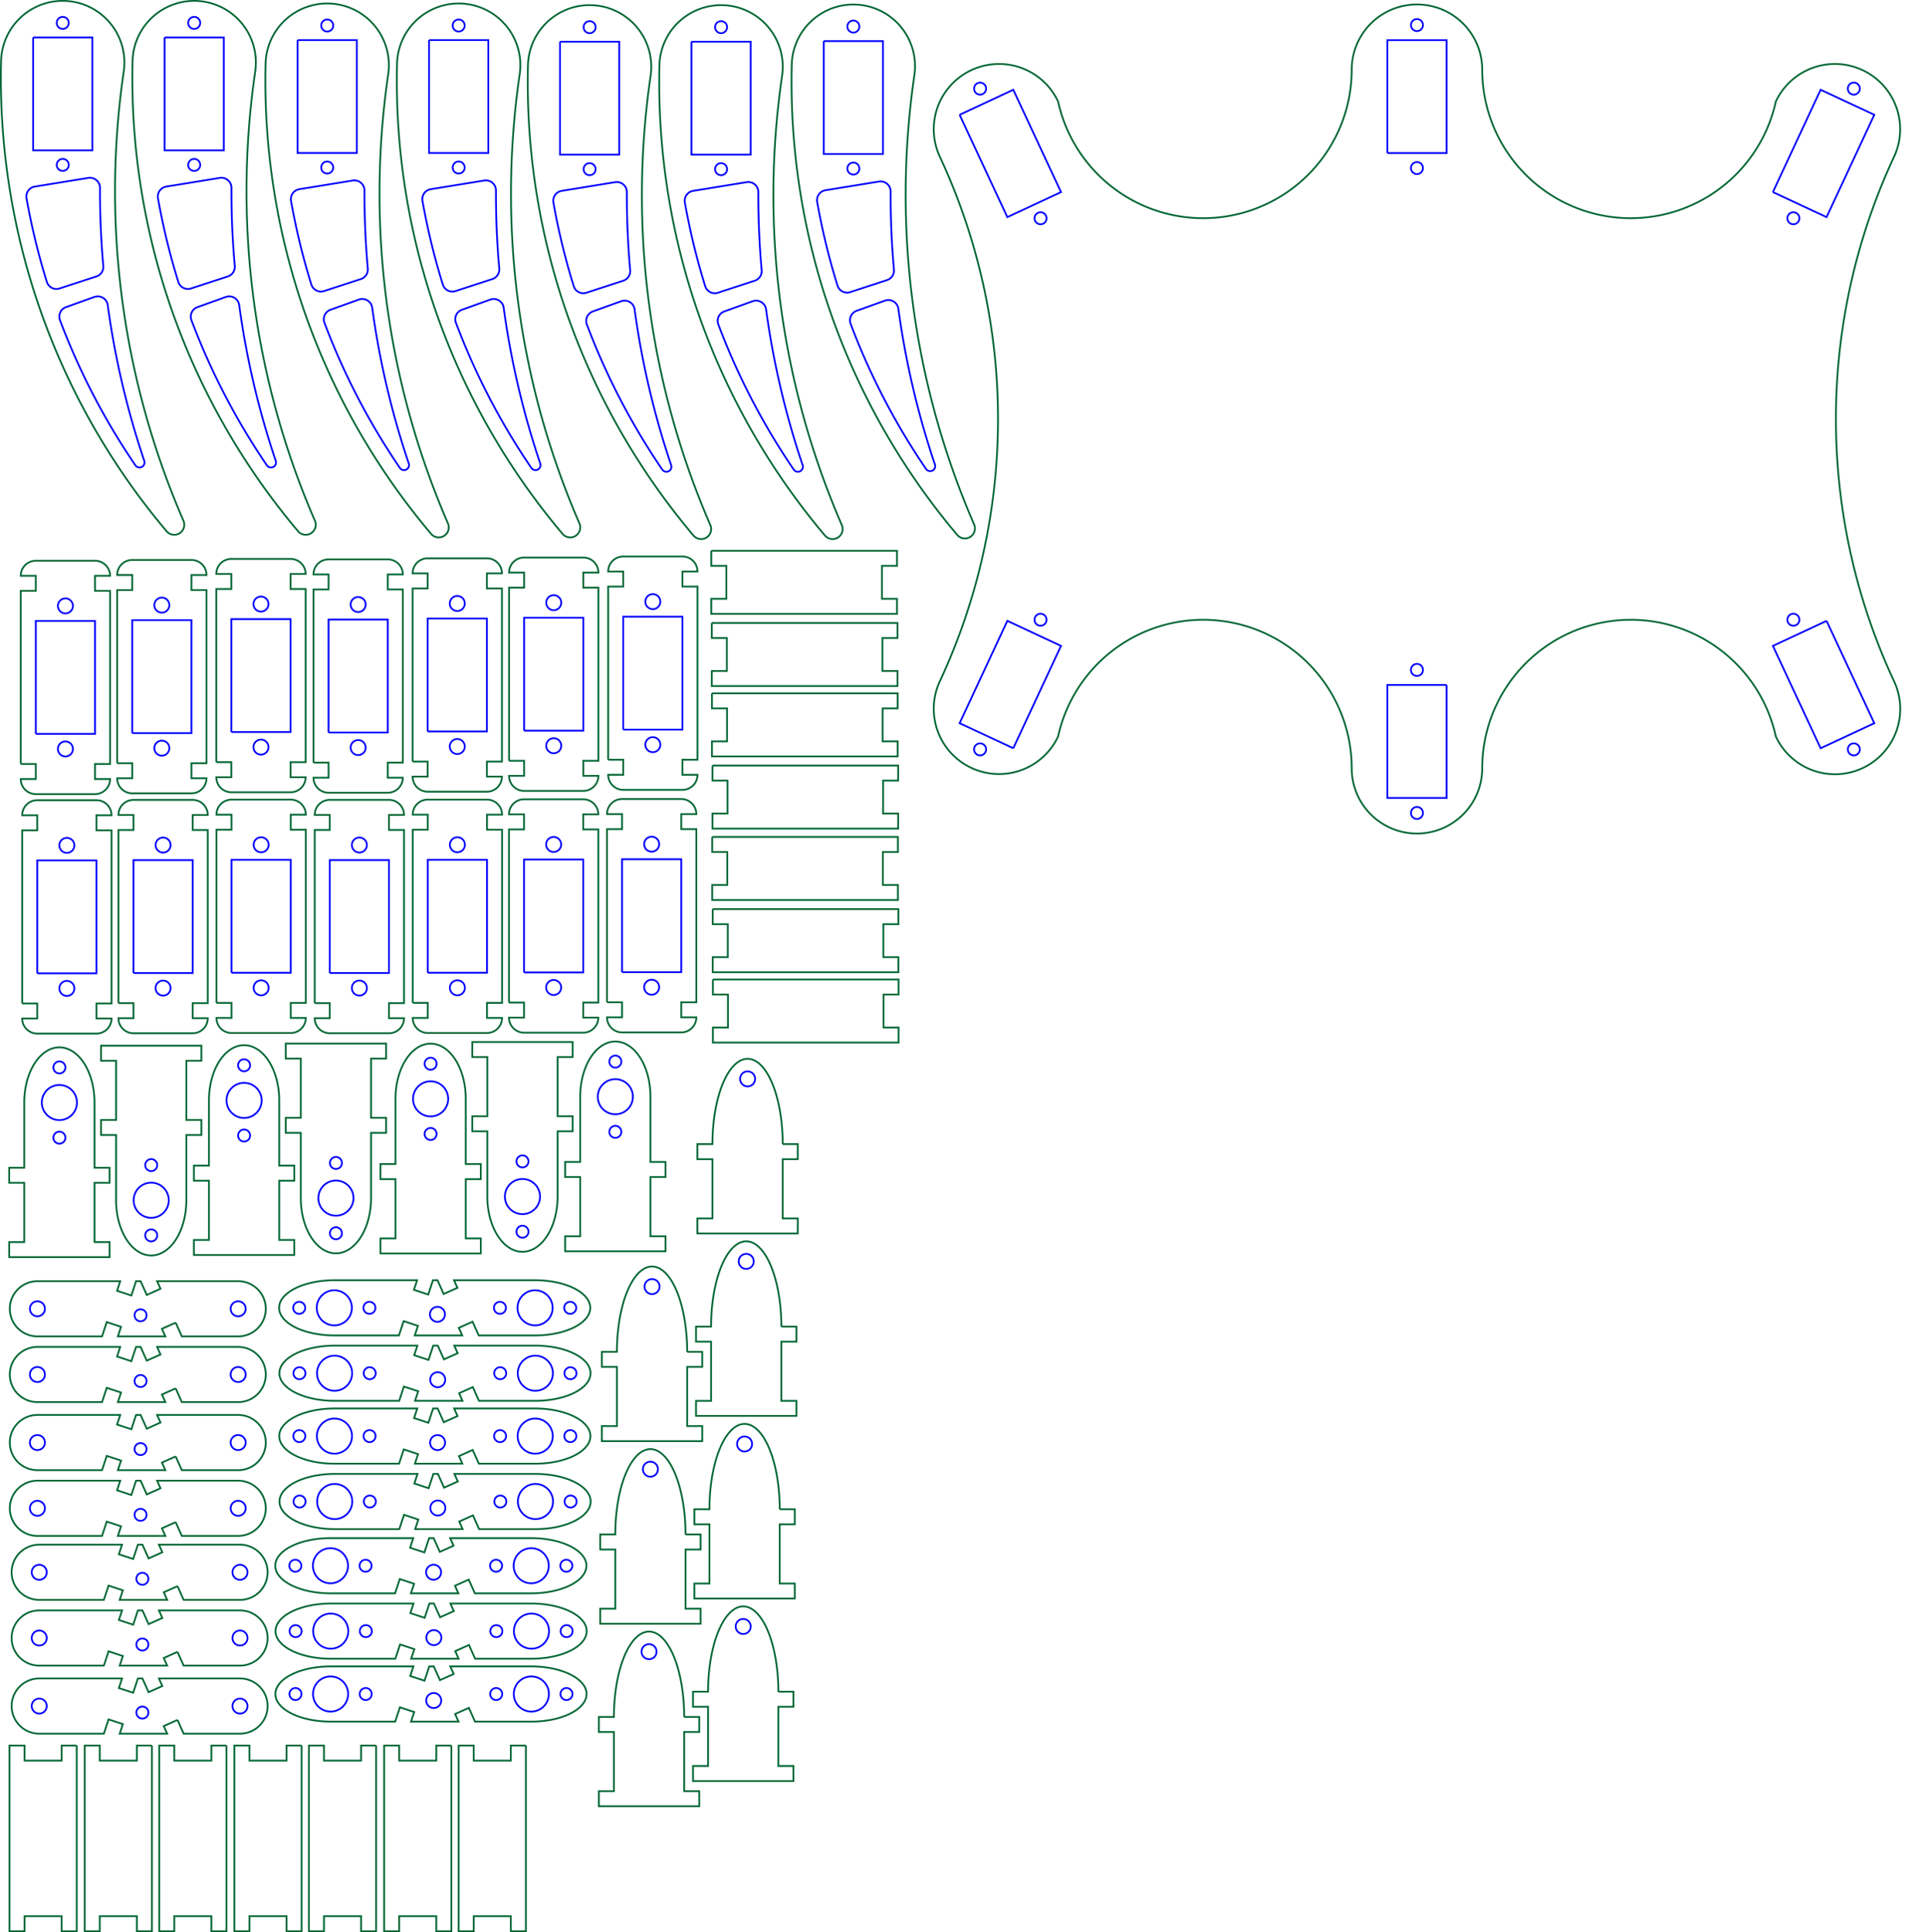 <?xml version="1.0" encoding="UTF-8" standalone="no"?>
<svg
   xmlns:dc="http://purl.org/dc/elements/1.1/"
   xmlns:cc="http://creativecommons.org/ns#"
   xmlns:rdf="http://www.w3.org/1999/02/22-rdf-syntax-ns#"
   xmlns:svg="http://www.w3.org/2000/svg"
   xmlns="http://www.w3.org/2000/svg"
   xmlns:sodipodi="http://sodipodi.sourceforge.net/DTD/sodipodi-0.dtd"
   xmlns:inkscape="http://www.inkscape.org/namespaces/inkscape"
   width="383.746mm"
   height="384.997mm"
   viewBox="0 0 383.746 384.997"
   version="1.1"
   id="svg3686"
   sodipodi:docname="mixed.svg"
   inkscape:version="0.91 r13725">
  <defs
     id="defs3690" />
  <sodipodi:namedview
     pagecolor="#ffffff"
     bordercolor="#666666"
     borderopacity="1"
     objecttolerance="10"
     gridtolerance="10"
     guidetolerance="10"
     inkscape:pageopacity="0"
     inkscape:pageshadow="2"
     inkscape:window-width="1920"
     inkscape:window-height="1131"
     id="namedview3688"
     showgrid="false"
     inkscape:zoom="0.36786984"
     inkscape:cx="1926.0727"
     inkscape:cy="461.7414"
     inkscape:window-x="1680"
     inkscape:window-y="24"
     inkscape:window-maximized="1"
     inkscape:current-layer="Sketch-36"
     fit-margin-top="0"
     fit-margin-left="0"
     fit-margin-right="0"
     fit-margin-bottom="0"
     inkscape:document-units="mm" />
  <g
     id="Sketch005"
     transform="matrix(1,0,0,-1,150.925,-7.993)">
    <title
       id="title3683">coxa_down</title>
    <g
       transform="translate(-16.662,-6.581)"
       id="Sketch-3">
      <path
         style="fill:none;fill-rule:evenodd;stroke:#0000ff;stroke-width:0.35;stroke-miterlimit:4;stroke-dasharray:none;stroke-opacity:1"
         d="m -22.687,-9.725 h 11.8 v -22.5 h -11.8 v 22.5"
         id="Sketch_w0000-7"
         inkscape:connector-curvature="0" />
      <circle
         id="circle4773"
         style="fill:none;stroke:#0000ff;stroke-width:0.35;stroke-miterlimit:4;stroke-dasharray:none;stroke-opacity:1"
         r="1.2"
         cy="-35.125"
         cx="-16.787" />
      <path
         style="fill:none;fill-rule:evenodd;stroke:#006633;stroke-width:0.35;stroke-miterlimit:4;stroke-dasharray:none;stroke-opacity:1"
         d="m -4.63,-16.502 a 12.286,12.286 0 1 1 -24.439,2.074 140,140 0 0 1 32.974,-93.687 2,2 0 0 1 3.363,2.086 165,165 0 0 0 -11.898,89.528"
         id="Sketch_w0002"
         inkscape:connector-curvature="0" />
      <path
         style="fill:none;fill-rule:evenodd;stroke:#0000ff;stroke-width:0.35;stroke-miterlimit:4;stroke-dasharray:none;stroke-opacity:1"
         d="m -22.351,-39.446 10.668,1.732 a 2,2 0 0 0 2.32,-1.982 168,168 0 0 1 0.661,-15.567 2,2 0 0 0 -1.371,-2.079 l -7.347,-2.401 a 2,2 0 0 0 -2.531,1.308 137,137 0 0 0 -4.05,16.664 2,2 0 0 0 1.649,2.324"
         id="Sketch_w0003"
         inkscape:connector-curvature="0" />
      <path
         style="fill:none;fill-rule:evenodd;stroke:#0000ff;stroke-width:0.35;stroke-miterlimit:4;stroke-dasharray:none;stroke-opacity:1"
         d="m -16.141,-63.467 5.658,2.033 a 2,2 0 0 0 2.658,-1.612 168,168 0 0 1 7.288,-31.052 1,1 0 0 0 -1.774,-0.883 137,137 0 0 0 -15.026,28.928 2,2 0 0 0 1.196,2.586"
         id="Sketch_w0004"
         inkscape:connector-curvature="0" />
      <circle
         id="circle4778"
         style="fill:none;stroke:#0000ff;stroke-width:0.35;stroke-miterlimit:4;stroke-dasharray:none;stroke-opacity:1"
         r="1.2"
         cy="-6.825"
         cx="-16.787" />
      <title
         id="title4780">tibia</title>
      <path
         style="fill:none;fill-rule:evenodd;stroke:#0000ff;stroke-width:0.35;stroke-miterlimit:4;stroke-dasharray:none;stroke-opacity:1"
         d="M 3.508,-9.725 H 15.308 V -32.225 H 3.508 v 22.5"
         id="Sketch_w0000-7-7"
         inkscape:connector-curvature="0" />
      <circle
         id="circle4773-7"
         style="fill:none;stroke:#0000ff;stroke-width:0.35;stroke-miterlimit:4;stroke-dasharray:none;stroke-opacity:1"
         r="1.2"
         cy="-35.125"
         cx="9.408" />
      <path
         style="fill:none;fill-rule:evenodd;stroke:#006633;stroke-width:0.35;stroke-miterlimit:4;stroke-dasharray:none;stroke-opacity:1"
         d="m 21.565,-16.502 a 12.286,12.286 0 1 1 -24.439,2.074 140,140 0 0 1 32.974,-93.687 2,2 0 0 1 3.363,2.086 165,165 0 0 0 -11.898,89.528"
         id="Sketch_w0002-2"
         inkscape:connector-curvature="0" />
      <path
         style="fill:none;fill-rule:evenodd;stroke:#0000ff;stroke-width:0.35;stroke-miterlimit:4;stroke-dasharray:none;stroke-opacity:1"
         d="m 3.844,-39.446 10.668,1.732 a 2,2 0 0 0 2.32,-1.982 168,168 0 0 1 0.661,-15.567 2,2 0 0 0 -1.371,-2.079 l -7.347,-2.401 a 2,2 0 0 0 -2.531,1.308 137,137 0 0 0 -4.05,16.664 2,2 0 0 0 1.649,2.324"
         id="Sketch_w0003-3"
         inkscape:connector-curvature="0" />
      <path
         style="fill:none;fill-rule:evenodd;stroke:#0000ff;stroke-width:0.35;stroke-miterlimit:4;stroke-dasharray:none;stroke-opacity:1"
         d="m 10.054,-63.467 5.658,2.033 a 2,2 0 0 0 2.658,-1.612 168,168 0 0 1 7.288,-31.052 1,1 0 0 0 -1.774,-0.883 137,137 0 0 0 -15.026,28.928 2,2 0 0 0 1.196,2.586"
         id="Sketch_w0004-7"
         inkscape:connector-curvature="0" />
      <circle
         id="circle4778-0"
         style="fill:none;stroke:#0000ff;stroke-width:0.35;stroke-miterlimit:4;stroke-dasharray:none;stroke-opacity:1"
         r="1.2"
         cy="-6.825"
         cx="9.408" />
      <path
         style="fill:none;fill-rule:evenodd;stroke:#0000ff;stroke-width:0.35;stroke-miterlimit:4;stroke-dasharray:none;stroke-opacity:1"
         d="m -74.967,-9.396 h 11.8 V -31.896 h -11.8 v 22.5"
         id="Sketch_w0000-7-2"
         inkscape:connector-curvature="0" />
      <circle
         id="circle4773-5"
         style="fill:none;stroke:#0000ff;stroke-width:0.35;stroke-miterlimit:4;stroke-dasharray:none;stroke-opacity:1"
         r="1.2"
         cy="-34.796"
         cx="-69.067" />
      <path
         style="fill:none;fill-rule:evenodd;stroke:#006633;stroke-width:0.35;stroke-miterlimit:4;stroke-dasharray:none;stroke-opacity:1"
         d="m -56.91,-16.173 a 12.286,12.286 0 1 1 -24.439,2.074 140,140 0 0 1 32.974,-93.687 2,2 0 0 1 3.363,2.086 165,165 0 0 0 -11.898,89.528"
         id="Sketch_w0002-5"
         inkscape:connector-curvature="0" />
      <path
         style="fill:none;fill-rule:evenodd;stroke:#0000ff;stroke-width:0.35;stroke-miterlimit:4;stroke-dasharray:none;stroke-opacity:1"
         d="m -74.631,-39.116 10.668,1.732 a 2,2 0 0 0 2.32,-1.982 168,168 0 0 1 0.661,-15.567 2,2 0 0 0 -1.371,-2.079 l -7.347,-2.401 a 2,2 0 0 0 -2.531,1.308 137,137 0 0 0 -4.05,16.664 2,2 0 0 0 1.649,2.324"
         id="Sketch_w0003-1"
         inkscape:connector-curvature="0" />
      <path
         style="fill:none;fill-rule:evenodd;stroke:#0000ff;stroke-width:0.35;stroke-miterlimit:4;stroke-dasharray:none;stroke-opacity:1"
         d="m -68.421,-63.138 5.658,2.033 a 2,2 0 0 0 2.658,-1.612 168,168 0 0 1 7.288,-31.052 1,1 0 0 0 -1.774,-0.883 137,137 0 0 0 -15.026,28.928 2,2 0 0 0 1.196,2.586"
         id="Sketch_w0004-6"
         inkscape:connector-curvature="0" />
      <circle
         id="circle4778-1"
         style="fill:none;stroke:#0000ff;stroke-width:0.35;stroke-miterlimit:4;stroke-dasharray:none;stroke-opacity:1"
         r="1.2"
         cy="-6.496"
         cx="-69.067" />
      <path
         style="fill:none;fill-rule:evenodd;stroke:#0000ff;stroke-width:0.35;stroke-miterlimit:4;stroke-dasharray:none;stroke-opacity:1"
         d="m -48.772,-9.396 h 11.8 V -31.896 h -11.8 v 22.5"
         id="Sketch_w0000-7-7-8"
         inkscape:connector-curvature="0" />
      <circle
         id="circle4773-7-4"
         style="fill:none;stroke:#0000ff;stroke-width:0.35;stroke-miterlimit:4;stroke-dasharray:none;stroke-opacity:1"
         r="1.2"
         cy="-34.796"
         cx="-42.872" />
      <path
         style="fill:none;fill-rule:evenodd;stroke:#006633;stroke-width:0.35;stroke-miterlimit:4;stroke-dasharray:none;stroke-opacity:1"
         d="m -30.715,-16.173 a 12.286,12.286 0 1 1 -24.439,2.074 140,140 0 0 1 32.974,-93.687 2,2 0 0 1 3.363,2.086 165,165 0 0 0 -11.898,89.528"
         id="Sketch_w0002-2-9"
         inkscape:connector-curvature="0" />
      <path
         style="fill:none;fill-rule:evenodd;stroke:#0000ff;stroke-width:0.35;stroke-miterlimit:4;stroke-dasharray:none;stroke-opacity:1"
         d="m -48.436,-39.116 10.668,1.732 a 2,2 0 0 0 2.32,-1.982 168,168 0 0 1 0.661,-15.567 2,2 0 0 0 -1.371,-2.079 l -7.347,-2.401 a 2,2 0 0 0 -2.531,1.308 137,137 0 0 0 -4.05,16.664 2,2 0 0 0 1.649,2.324"
         id="Sketch_w0003-3-1"
         inkscape:connector-curvature="0" />
      <path
         style="fill:none;fill-rule:evenodd;stroke:#0000ff;stroke-width:0.35;stroke-miterlimit:4;stroke-dasharray:none;stroke-opacity:1"
         d="m -42.226,-63.138 5.658,2.033 a 2,2 0 0 0 2.658,-1.612 168,168 0 0 1 7.288,-31.052 1,1 0 0 0 -1.774,-0.883 137,137 0 0 0 -15.026,28.928 2,2 0 0 0 1.196,2.586"
         id="Sketch_w0004-7-4"
         inkscape:connector-curvature="0" />
      <circle
         id="circle4778-0-5"
         style="fill:none;stroke:#0000ff;stroke-width:0.35;stroke-miterlimit:4;stroke-dasharray:none;stroke-opacity:1"
         r="1.2"
         cy="-6.496"
         cx="-42.872" />
      <path
         style="fill:none;fill-rule:evenodd;stroke:#0000ff;stroke-width:0.35;stroke-miterlimit:4;stroke-dasharray:none;stroke-opacity:1"
         d="m -127.665,-8.874 h 11.8 V -31.374 h -11.8 v 22.5"
         id="Sketch_w0000-7-2-4"
         inkscape:connector-curvature="0" />
      <circle
         id="circle4773-5-0"
         style="fill:none;stroke:#0000ff;stroke-width:0.35;stroke-miterlimit:4;stroke-dasharray:none;stroke-opacity:1"
         r="1.2"
         cy="-34.274"
         cx="-121.765" />
      <path
         style="fill:none;fill-rule:evenodd;stroke:#006633;stroke-width:0.35;stroke-miterlimit:4;stroke-dasharray:none;stroke-opacity:1"
         d="m -109.608,-15.651 a 12.286,12.286 0 1 1 -24.439,2.074 140,140 0 0 1 32.974,-93.687 2,2 0 0 1 3.363,2.086 165,165 0 0 0 -11.898,89.528"
         id="Sketch_w0002-5-4"
         inkscape:connector-curvature="0" />
      <path
         style="fill:none;fill-rule:evenodd;stroke:#0000ff;stroke-width:0.35;stroke-miterlimit:4;stroke-dasharray:none;stroke-opacity:1"
         d="m -127.329,-38.595 10.668,1.732 a 2,2 0 0 0 2.32,-1.982 168,168 0 0 1 0.661,-15.567 2,2 0 0 0 -1.371,-2.079 l -7.347,-2.401 a 2,2 0 0 0 -2.531,1.308 137,137 0 0 0 -4.05,16.664 2,2 0 0 0 1.649,2.324"
         id="Sketch_w0003-1-2"
         inkscape:connector-curvature="0" />
      <path
         style="fill:none;fill-rule:evenodd;stroke:#0000ff;stroke-width:0.35;stroke-miterlimit:4;stroke-dasharray:none;stroke-opacity:1"
         d="m -121.119,-62.616 5.658,2.033 a 2,2 0 0 0 2.658,-1.612 168,168 0 0 1 7.288,-31.052 1,1 0 0 0 -1.774,-0.883 137,137 0 0 0 -15.026,28.928 2,2 0 0 0 1.196,2.586"
         id="Sketch_w0004-6-5"
         inkscape:connector-curvature="0" />
      <circle
         id="circle4778-1-0"
         style="fill:none;stroke:#0000ff;stroke-width:0.35;stroke-miterlimit:4;stroke-dasharray:none;stroke-opacity:1"
         r="1.2"
         cy="-5.974"
         cx="-121.765" />
      <path
         style="fill:none;fill-rule:evenodd;stroke:#0000ff;stroke-width:0.35;stroke-miterlimit:4;stroke-dasharray:none;stroke-opacity:1"
         d="m -101.47,-8.874 h 11.8 V -31.374 h -11.8 v 22.5"
         id="Sketch_w0000-7-7-8-0"
         inkscape:connector-curvature="0" />
      <circle
         id="circle4773-7-4-7"
         style="fill:none;stroke:#0000ff;stroke-width:0.35;stroke-miterlimit:4;stroke-dasharray:none;stroke-opacity:1"
         r="1.2"
         cy="-34.274"
         cx="-95.57" />
      <path
         style="fill:none;fill-rule:evenodd;stroke:#006633;stroke-width:0.35;stroke-miterlimit:4;stroke-dasharray:none;stroke-opacity:1"
         d="m -83.413,-15.651 a 12.286,12.286 0 1 1 -24.439,2.074 140,140 0 0 1 32.974,-93.687 2,2 0 0 1 3.363,2.086 165,165 0 0 0 -11.898,89.528"
         id="Sketch_w0002-2-9-0"
         inkscape:connector-curvature="0" />
      <path
         style="fill:none;fill-rule:evenodd;stroke:#0000ff;stroke-width:0.35;stroke-miterlimit:4;stroke-dasharray:none;stroke-opacity:1"
         d="m -101.134,-38.595 10.668,1.732 a 2,2 0 0 0 2.32,-1.982 168,168 0 0 1 0.661,-15.567 2,2 0 0 0 -1.371,-2.079 l -7.347,-2.401 a 2,2 0 0 0 -2.531,1.308 137,137 0 0 0 -4.05,16.664 2,2 0 0 0 1.649,2.324"
         id="Sketch_w0003-3-1-2"
         inkscape:connector-curvature="0" />
      <path
         style="fill:none;fill-rule:evenodd;stroke:#0000ff;stroke-width:0.35;stroke-miterlimit:4;stroke-dasharray:none;stroke-opacity:1"
         d="m -94.924,-62.616 5.658,2.033 a 2,2 0 0 0 2.658,-1.612 168,168 0 0 1 7.288,-31.052 1,1 0 0 0 -1.774,-0.883 137,137 0 0 0 -15.026,28.928 2,2 0 0 0 1.196,2.586"
         id="Sketch_w0004-7-4-9"
         inkscape:connector-curvature="0" />
      <circle
         id="circle4778-0-5-2"
         style="fill:none;stroke:#0000ff;stroke-width:0.35;stroke-miterlimit:4;stroke-dasharray:none;stroke-opacity:1"
         r="1.2"
         cy="-5.974"
         cx="-95.57" />
      <path
         style="fill:none;fill-rule:evenodd;stroke:#0000ff;stroke-width:0.35;stroke-miterlimit:4;stroke-dasharray:none;stroke-opacity:1"
         d="m 29.867,-9.603 h 11.8 V -32.103 h -11.8 v 22.5"
         id="Sketch_w0000-7-7-0"
         inkscape:connector-curvature="0" />
      <circle
         id="circle4773-7-1"
         style="fill:none;stroke:#0000ff;stroke-width:0.35;stroke-miterlimit:4;stroke-dasharray:none;stroke-opacity:1"
         r="1.2"
         cy="-35.003"
         cx="35.767" />
      <path
         style="fill:none;fill-rule:evenodd;stroke:#006633;stroke-width:0.35;stroke-miterlimit:4;stroke-dasharray:none;stroke-opacity:1"
         d="m 47.924,-16.38 a 12.286,12.286 0 1 1 -24.439,2.074 140,140 0 0 1 32.974,-93.687 2,2 0 0 1 3.363,2.086 165,165 0 0 0 -11.898,89.528"
         id="Sketch_w0002-2-4"
         inkscape:connector-curvature="0" />
      <path
         style="fill:none;fill-rule:evenodd;stroke:#0000ff;stroke-width:0.35;stroke-miterlimit:4;stroke-dasharray:none;stroke-opacity:1"
         d="m 30.203,-39.323 10.668,1.732 a 2,2 0 0 0 2.32,-1.982 168,168 0 0 1 0.661,-15.567 2,2 0 0 0 -1.371,-2.079 l -7.347,-2.401 a 2,2 0 0 0 -2.531,1.308 137,137 0 0 0 -4.05,16.664 2,2 0 0 0 1.649,2.324"
         id="Sketch_w0003-3-7"
         inkscape:connector-curvature="0" />
      <path
         style="fill:none;fill-rule:evenodd;stroke:#0000ff;stroke-width:0.35;stroke-miterlimit:4;stroke-dasharray:none;stroke-opacity:1"
         d="m 36.413,-63.345 5.658,2.033 a 2,2 0 0 0 2.658,-1.612 168,168 0 0 1 7.288,-31.052 1,1 0 0 0 -1.774,-0.883 137,137 0 0 0 -15.026,28.928 2,2 0 0 0 1.196,2.586"
         id="Sketch_w0004-7-43"
         inkscape:connector-curvature="0" />
      <circle
         id="circle4778-0-1"
         style="fill:none;stroke:#0000ff;stroke-width:0.35;stroke-miterlimit:4;stroke-dasharray:none;stroke-opacity:1"
         r="1.2"
         cy="-6.703"
         cx="35.767" />
    </g>
    <g
       transform="translate(102.207,-150.391)"
       id="Sketch003">
      <title
         id="title5236">femur_down</title>
      <circle
         id="circle5229-3"
         style="fill:none;stroke:#0000ff;stroke-width:0.35;stroke-miterlimit:4;stroke-dasharray:none;stroke-opacity:1"
         r="1.5"
         cy="-197.556"
         cx="-205.315" />
      <circle
         id="circle5231-5"
         style="fill:none;stroke:#0000ff;stroke-width:0.35;stroke-miterlimit:4;stroke-dasharray:none;stroke-opacity:1"
         r="1.5"
         cy="-197.556"
         cx="-245.315" />
      <path
         style="fill:none;fill-rule:evenodd;stroke:#006633;stroke-width:0.35;stroke-miterlimit:4;stroke-dasharray:none;stroke-opacity:1"
         d="m -217.765,-200.317 -2.738,-1.225 0.677,-1.513 h -9.455 l 0.63,1.91 -2.849,0.939 -0.939,-2.849 h -12.874 a 5.5,5.5 0 0 0 0,11 h 16.499 l -0.63,-1.91 2.849,-0.939 0.939,2.849 h 0.907 l 1.225,-2.738 2.738,1.225 -0.677,1.513 h 16.148 a 5.5,5.5 0 0 0 0,-11 h -11.225 l -1.225,2.738"
         id="Sketch003_w0002-3"
         inkscape:connector-curvature="0" />
      <circle
         id="circle5234-1"
         style="fill:none;stroke:#0000ff;stroke-width:0.35;stroke-miterlimit:4;stroke-dasharray:none;stroke-opacity:1"
         r="1.2"
         cy="-198.851"
         cx="-224.763" />
      <circle
         id="circle5229-39"
         style="fill:none;stroke:#0000ff;stroke-width:0.35;stroke-miterlimit:4;stroke-dasharray:none;stroke-opacity:1"
         r="1.5"
         cy="-183.997"
         cx="-205.315" />
      <circle
         id="circle5231-3"
         style="fill:none;stroke:#0000ff;stroke-width:0.35;stroke-miterlimit:4;stroke-dasharray:none;stroke-opacity:1"
         r="1.5"
         cy="-183.997"
         cx="-245.315" />
      <path
         style="fill:none;fill-rule:evenodd;stroke:#006633;stroke-width:0.35;stroke-miterlimit:4;stroke-dasharray:none;stroke-opacity:1"
         d="m -217.765,-186.759 -2.738,-1.225 0.677,-1.513 h -9.455 l 0.63,1.91 -2.849,0.939 -0.939,-2.849 h -12.874 a 5.5,5.5 0 0 0 0,11 h 16.499 l -0.63,-1.91 2.849,-0.939 0.939,2.849 h 0.907 l 1.225,-2.738 2.738,1.225 -0.677,1.513 h 16.148 a 5.5,5.5 0 0 0 0,-11 h -11.225 l -1.225,2.738"
         id="Sketch003_w0002-4"
         inkscape:connector-curvature="0" />
      <circle
         id="circle5234-2"
         style="fill:none;stroke:#0000ff;stroke-width:0.35;stroke-miterlimit:4;stroke-dasharray:none;stroke-opacity:1"
         r="1.2"
         cy="-185.292"
         cx="-224.763" />
      <circle
         id="circle5229-3-3"
         style="fill:none;stroke:#0000ff;stroke-width:0.35;stroke-miterlimit:4;stroke-dasharray:none;stroke-opacity:1"
         r="1.5"
         cy="-170.9"
         cx="-205.315" />
      <circle
         id="circle5231-5-6"
         style="fill:none;stroke:#0000ff;stroke-width:0.35;stroke-miterlimit:4;stroke-dasharray:none;stroke-opacity:1"
         r="1.5"
         cy="-170.9"
         cx="-245.315" />
      <path
         style="fill:none;fill-rule:evenodd;stroke:#006633;stroke-width:0.35;stroke-miterlimit:4;stroke-dasharray:none;stroke-opacity:1"
         d="m -217.765,-173.661 -2.738,-1.225 0.677,-1.513 h -9.455 l 0.63,1.91 -2.849,0.939 -0.939,-2.849 h -12.874 a 5.5,5.5 0 0 0 0,11 h 16.499 l -0.63,-1.91 2.849,-0.939 0.939,2.849 h 0.907 l 1.225,-2.738 2.738,1.225 -0.677,1.513 h 16.148 a 5.5,5.5 0 0 0 0,-11 h -11.225 l -1.225,2.738"
         id="Sketch003_w0002-3-5"
         inkscape:connector-curvature="0" />
      <circle
         id="circle5234-1-3"
         style="fill:none;stroke:#0000ff;stroke-width:0.35;stroke-miterlimit:4;stroke-dasharray:none;stroke-opacity:1"
         r="1.2"
         cy="-172.195"
         cx="-224.763" />
      <circle
         id="circle5229-9"
         style="fill:none;stroke:#0000ff;stroke-width:0.35;stroke-miterlimit:4;stroke-dasharray:none;stroke-opacity:1"
         r="1.5"
         cy="-158.147"
         cx="-205.679" />
      <circle
         id="circle5231-8"
         style="fill:none;stroke:#0000ff;stroke-width:0.35;stroke-miterlimit:4;stroke-dasharray:none;stroke-opacity:1"
         r="1.5"
         cy="-158.147"
         cx="-245.679" />
      <path
         style="fill:none;fill-rule:evenodd;stroke:#006633;stroke-width:0.35;stroke-miterlimit:4;stroke-dasharray:none;stroke-opacity:1"
         d="m -218.129,-160.909 -2.738,-1.225 0.677,-1.513 h -9.455 l 0.63,1.91 -2.849,0.939 -0.939,-2.849 h -12.874 a 5.5,5.5 0 0 0 0,11 h 16.499 l -0.63,-1.91 2.849,-0.939 0.939,2.849 h 0.907 l 1.225,-2.738 2.738,1.225 -0.677,1.513 h 16.148 a 5.5,5.5 0 0 0 0,-11 h -11.225 l -1.225,2.738"
         id="Sketch003_w0002-1"
         inkscape:connector-curvature="0" />
      <circle
         id="circle5234-5"
         style="fill:none;stroke:#0000ff;stroke-width:0.35;stroke-miterlimit:4;stroke-dasharray:none;stroke-opacity:1"
         r="1.2"
         cy="-159.443"
         cx="-225.127" />
      <circle
         id="circle5229-3-4"
         style="fill:none;stroke:#0000ff;stroke-width:0.35;stroke-miterlimit:4;stroke-dasharray:none;stroke-opacity:1"
         r="1.5"
         cy="-145.05"
         cx="-205.679" />
      <circle
         id="circle5231-5-0"
         style="fill:none;stroke:#0000ff;stroke-width:0.35;stroke-miterlimit:4;stroke-dasharray:none;stroke-opacity:1"
         r="1.5"
         cy="-145.05"
         cx="-245.679" />
      <path
         style="fill:none;fill-rule:evenodd;stroke:#006633;stroke-width:0.35;stroke-miterlimit:4;stroke-dasharray:none;stroke-opacity:1"
         d="m -218.129,-147.812 -2.738,-1.226 0.677,-1.513 h -9.455 l 0.63,1.91 -2.849,0.939 -0.939,-2.849 h -12.874 a 5.5,5.5 0 0 0 0,11 h 16.499 l -0.63,-1.91 2.849,-0.939 0.939,2.849 h 0.907 l 1.225,-2.738 2.738,1.225 -0.677,1.513 h 16.148 a 5.5,5.5 0 0 0 0,-11 h -11.225 l -1.225,2.738"
         id="Sketch003_w0002-3-54"
         inkscape:connector-curvature="0" />
      <circle
         id="circle5234-1-4"
         style="fill:none;stroke:#0000ff;stroke-width:0.35;stroke-miterlimit:4;stroke-dasharray:none;stroke-opacity:1"
         r="1.2"
         cy="-146.345"
         cx="-225.127" />
      <circle
         id="circle5229-39-9"
         style="fill:none;stroke:#0000ff;stroke-width:0.35;stroke-miterlimit:4;stroke-dasharray:none;stroke-opacity:1"
         r="1.5"
         cy="-131.491"
         cx="-205.679" />
      <circle
         id="circle5231-3-4"
         style="fill:none;stroke:#0000ff;stroke-width:0.35;stroke-miterlimit:4;stroke-dasharray:none;stroke-opacity:1"
         r="1.5"
         cy="-131.491"
         cx="-245.679" />
      <path
         style="fill:none;fill-rule:evenodd;stroke:#006633;stroke-width:0.35;stroke-miterlimit:4;stroke-dasharray:none;stroke-opacity:1"
         d="m -218.129,-134.253 -2.738,-1.225 0.677,-1.513 h -9.455 l 0.63,1.91 -2.849,0.939 -0.939,-2.849 h -12.874 a 5.5,5.5 0 0 0 0,11 h 16.499 l -0.63,-1.91 2.849,-0.939 0.939,2.849 h 0.907 l 1.225,-2.738 2.738,1.225 -0.677,1.513 h 16.148 a 5.5,5.5 0 0 0 0,-11 h -11.225 l -1.225,2.738"
         id="Sketch003_w0002-4-5"
         inkscape:connector-curvature="0" />
      <circle
         id="circle5234-2-7"
         style="fill:none;stroke:#0000ff;stroke-width:0.35;stroke-miterlimit:4;stroke-dasharray:none;stroke-opacity:1"
         r="1.2"
         cy="-132.787"
         cx="-225.127" />
      <circle
         id="circle5229-3-3-8"
         style="fill:none;stroke:#0000ff;stroke-width:0.35;stroke-miterlimit:4;stroke-dasharray:none;stroke-opacity:1"
         r="1.5"
         cy="-118.394"
         cx="-205.679" />
      <circle
         id="circle5231-5-6-3"
         style="fill:none;stroke:#0000ff;stroke-width:0.35;stroke-miterlimit:4;stroke-dasharray:none;stroke-opacity:1"
         r="1.5"
         cy="-118.394"
         cx="-245.679" />
      <path
         style="fill:none;fill-rule:evenodd;stroke:#006633;stroke-width:0.35;stroke-miterlimit:4;stroke-dasharray:none;stroke-opacity:1"
         d="m -218.129,-121.156 -2.738,-1.225 0.677,-1.513 h -9.455 l 0.63,1.91 -2.849,0.939 -0.939,-2.849 h -12.874 a 5.5,5.5 0 0 0 0,11 h 16.499 l -0.63,-1.91 2.849,-0.939 0.939,2.849 h 0.907 l 1.225,-2.738 2.738,1.225 -0.677,1.513 h 16.148 a 5.5,5.5 0 0 0 0,-11 h -11.225 l -1.225,2.738"
         id="Sketch003_w0002-3-5-9"
         inkscape:connector-curvature="0" />
      <circle
         id="circle5234-1-3-6"
         style="fill:none;stroke:#0000ff;stroke-width:0.35;stroke-miterlimit:4;stroke-dasharray:none;stroke-opacity:1"
         r="1.2"
         cy="-119.689"
         cx="-225.127" />
      <g
         transform="translate(65.668,114.175)"
         id="Sketch004">
        <circle
           id="circle5373"
           style="fill:none;stroke:#0000ff;stroke-width:0.35;stroke-miterlimit:4;stroke-dasharray:none;stroke-opacity:1"
           r="3.5"
           cy="-232.377"
           cx="-212.191" />
        <circle
           id="circle5375"
           style="fill:none;stroke:#0000ff;stroke-width:0.35;stroke-miterlimit:4;stroke-dasharray:none;stroke-opacity:1"
           r="3.5"
           cy="-232.377"
           cx="-252.191" />
        <path
           style="fill:none;fill-rule:evenodd;stroke:#006633;stroke-width:0.35;stroke-miterlimit:4;stroke-dasharray:none;stroke-opacity:1"
           d="m -212.191,-237.877 a 11,5.5 0 0 1 0,11 h -16.148 l 0.677,-1.513 -2.738,-1.225 -1.225,2.738 h -0.907 l -0.939,-2.849 -2.849,0.939 0.63,1.91 h -16.499 a 11,5.5 0 1 1 0,-11 h 12.874 l 0.939,2.849 2.849,-0.939 -0.63,-1.91 h 9.455 l -0.677,1.513 2.738,1.225 1.225,-2.738 h 11.225"
           id="Sketch004_w0002"
           inkscape:connector-curvature="0" />
        <circle
           id="circle5378"
           style="fill:none;stroke:#0000ff;stroke-width:0.35;stroke-miterlimit:4;stroke-dasharray:none;stroke-opacity:1"
           r="1.5"
           cy="-233.672"
           cx="-231.639" />
        <circle
           id="circle5380"
           style="fill:none;stroke:#0000ff;stroke-width:0.35;stroke-miterlimit:4;stroke-dasharray:none;stroke-opacity:1"
           r="1.2"
           cy="-232.377"
           cx="-219.191" />
        <circle
           id="circle5382"
           style="fill:none;stroke:#0000ff;stroke-width:0.35;stroke-miterlimit:4;stroke-dasharray:none;stroke-opacity:1"
           r="1.2"
           cy="-232.377"
           cx="-245.191" />
        <circle
           id="circle5384"
           style="fill:none;stroke:#0000ff;stroke-width:0.35;stroke-miterlimit:4;stroke-dasharray:none;stroke-opacity:1"
           r="1.2"
           cy="-232.377"
           cx="-205.191" />
        <circle
           id="circle5386"
           style="fill:none;stroke:#0000ff;stroke-width:0.35;stroke-miterlimit:4;stroke-dasharray:none;stroke-opacity:1"
           r="1.2"
           cy="-232.377"
           cx="-259.191" />
        <title
           id="title5388">femur_up</title>
        <circle
           id="circle5373-8"
           style="fill:none;stroke:#0000ff;stroke-width:0.35;stroke-miterlimit:4;stroke-dasharray:none;stroke-opacity:1"
           r="3.5"
           cy="-245.41"
           cx="-212.139" />
        <circle
           id="circle5375-9"
           style="fill:none;stroke:#0000ff;stroke-width:0.35;stroke-miterlimit:4;stroke-dasharray:none;stroke-opacity:1"
           r="3.5"
           cy="-245.41"
           cx="-252.139" />
        <path
           style="fill:none;fill-rule:evenodd;stroke:#006633;stroke-width:0.35;stroke-miterlimit:4;stroke-dasharray:none;stroke-opacity:1"
           d="m -212.139,-250.91 a 11,5.5 0 0 1 0,11 h -16.148 l 0.677,-1.513 -2.738,-1.225 -1.225,2.738 h -0.907 l -0.939,-2.849 -2.849,0.939 0.63,1.91 h -16.499 a 11,5.5 0 1 1 0,-11 h 12.874 l 0.939,2.849 2.849,-0.939 -0.63,-1.91 h 9.455 l -0.677,1.513 2.738,1.225 1.225,-2.738 h 11.225"
           id="Sketch004_w0002-7"
           inkscape:connector-curvature="0" />
        <circle
           id="circle5378-8"
           style="fill:none;stroke:#0000ff;stroke-width:0.35;stroke-miterlimit:4;stroke-dasharray:none;stroke-opacity:1"
           r="1.5"
           cy="-246.705"
           cx="-231.587" />
        <circle
           id="circle5380-7"
           style="fill:none;stroke:#0000ff;stroke-width:0.35;stroke-miterlimit:4;stroke-dasharray:none;stroke-opacity:1"
           r="1.2"
           cy="-245.41"
           cx="-219.139" />
        <circle
           id="circle5382-2"
           style="fill:none;stroke:#0000ff;stroke-width:0.35;stroke-miterlimit:4;stroke-dasharray:none;stroke-opacity:1"
           r="1.2"
           cy="-245.41"
           cx="-245.139" />
        <circle
           id="circle5384-9"
           style="fill:none;stroke:#0000ff;stroke-width:0.35;stroke-miterlimit:4;stroke-dasharray:none;stroke-opacity:1"
           r="1.2"
           cy="-245.41"
           cx="-205.139" />
        <circle
           id="circle5386-8"
           style="fill:none;stroke:#0000ff;stroke-width:0.35;stroke-miterlimit:4;stroke-dasharray:none;stroke-opacity:1"
           r="1.2"
           cy="-245.41"
           cx="-259.139" />
        <circle
           id="circle5373-4"
           style="fill:none;stroke:#0000ff;stroke-width:0.35;stroke-miterlimit:4;stroke-dasharray:none;stroke-opacity:1"
           r="3.5"
           cy="-257.938"
           cx="-212.165" />
        <circle
           id="circle5375-3"
           style="fill:none;stroke:#0000ff;stroke-width:0.35;stroke-miterlimit:4;stroke-dasharray:none;stroke-opacity:1"
           r="3.5"
           cy="-257.938"
           cx="-252.165" />
        <path
           style="fill:none;fill-rule:evenodd;stroke:#006633;stroke-width:0.35;stroke-miterlimit:4;stroke-dasharray:none;stroke-opacity:1"
           d="m -212.165,-263.438 a 11,5.5 0 0 1 0,11 h -16.148 l 0.677,-1.513 -2.738,-1.225 -1.225,2.738 h -0.907 l -0.939,-2.849 -2.849,0.939 0.63,1.91 h -16.499 a 11,5.5 0 1 1 0,-11 h 12.874 l 0.939,2.849 2.849,-0.939 -0.63,-1.91 h 9.455 l -0.677,1.513 2.738,1.225 1.225,-2.738 h 11.225"
           id="Sketch004_w0002-2"
           inkscape:connector-curvature="0" />
        <circle
           id="circle5378-85"
           style="fill:none;stroke:#0000ff;stroke-width:0.35;stroke-miterlimit:4;stroke-dasharray:none;stroke-opacity:1"
           r="1.5"
           cy="-259.233"
           cx="-231.613" />
        <circle
           id="circle5380-0"
           style="fill:none;stroke:#0000ff;stroke-width:0.35;stroke-miterlimit:4;stroke-dasharray:none;stroke-opacity:1"
           r="1.2"
           cy="-257.938"
           cx="-219.165" />
        <circle
           id="circle5382-3"
           style="fill:none;stroke:#0000ff;stroke-width:0.35;stroke-miterlimit:4;stroke-dasharray:none;stroke-opacity:1"
           r="1.2"
           cy="-257.938"
           cx="-245.165" />
        <circle
           id="circle5384-0"
           style="fill:none;stroke:#0000ff;stroke-width:0.35;stroke-miterlimit:4;stroke-dasharray:none;stroke-opacity:1"
           r="1.2"
           cy="-257.938"
           cx="-205.165" />
        <circle
           id="circle5386-5"
           style="fill:none;stroke:#0000ff;stroke-width:0.35;stroke-miterlimit:4;stroke-dasharray:none;stroke-opacity:1"
           r="1.2"
           cy="-257.938"
           cx="-259.165" />
        <circle
           id="circle5373-8-0"
           style="fill:none;stroke:#0000ff;stroke-width:0.35;stroke-miterlimit:4;stroke-dasharray:none;stroke-opacity:1"
           r="3.5"
           cy="-270.971"
           cx="-212.113" />
        <circle
           id="circle5375-9-4"
           style="fill:none;stroke:#0000ff;stroke-width:0.35;stroke-miterlimit:4;stroke-dasharray:none;stroke-opacity:1"
           r="3.5"
           cy="-270.971"
           cx="-252.113" />
        <path
           style="fill:none;fill-rule:evenodd;stroke:#006633;stroke-width:0.35;stroke-miterlimit:4;stroke-dasharray:none;stroke-opacity:1"
           d="m -212.113,-276.471 a 11,5.5 0 0 1 0,11 h -16.148 l 0.677,-1.513 -2.738,-1.225 -1.225,2.738 h -0.907 l -0.939,-2.849 -2.849,0.939 0.63,1.91 h -16.499 a 11,5.5 0 1 1 0,-11 h 12.874 l 0.939,2.849 2.849,-0.939 -0.63,-1.91 h 9.455 l -0.677,1.513 2.738,1.225 1.225,-2.738 h 11.225"
           id="Sketch004_w0002-7-1"
           inkscape:connector-curvature="0" />
        <circle
           id="circle5378-8-2"
           style="fill:none;stroke:#0000ff;stroke-width:0.35;stroke-miterlimit:4;stroke-dasharray:none;stroke-opacity:1"
           r="1.5"
           cy="-272.266"
           cx="-231.561" />
        <circle
           id="circle5380-7-2"
           style="fill:none;stroke:#0000ff;stroke-width:0.35;stroke-miterlimit:4;stroke-dasharray:none;stroke-opacity:1"
           r="1.2"
           cy="-270.971"
           cx="-219.113" />
        <circle
           id="circle5382-2-6"
           style="fill:none;stroke:#0000ff;stroke-width:0.35;stroke-miterlimit:4;stroke-dasharray:none;stroke-opacity:1"
           r="1.2"
           cy="-270.971"
           cx="-245.113" />
        <circle
           id="circle5384-9-9"
           style="fill:none;stroke:#0000ff;stroke-width:0.35;stroke-miterlimit:4;stroke-dasharray:none;stroke-opacity:1"
           r="1.2"
           cy="-270.971"
           cx="-205.113" />
        <circle
           id="circle5386-8-9"
           style="fill:none;stroke:#0000ff;stroke-width:0.35;stroke-miterlimit:4;stroke-dasharray:none;stroke-opacity:1"
           r="1.2"
           cy="-270.971"
           cx="-259.113" />
        <circle
           id="circle5373-7"
           style="fill:none;stroke:#0000ff;stroke-width:0.35;stroke-miterlimit:4;stroke-dasharray:none;stroke-opacity:1"
           r="3.5"
           cy="-283.768"
           cx="-212.959" />
        <circle
           id="circle5375-0"
           style="fill:none;stroke:#0000ff;stroke-width:0.35;stroke-miterlimit:4;stroke-dasharray:none;stroke-opacity:1"
           r="3.5"
           cy="-283.768"
           cx="-252.959" />
        <path
           style="fill:none;fill-rule:evenodd;stroke:#006633;stroke-width:0.35;stroke-miterlimit:4;stroke-dasharray:none;stroke-opacity:1"
           d="m -212.959,-289.268 a 11,5.5 0 0 1 0,11 h -16.148 l 0.677,-1.513 -2.738,-1.225 -1.225,2.738 h -0.907 l -0.939,-2.849 -2.849,0.939 0.63,1.91 h -16.499 a 11,5.5 0 1 1 0,-11 h 12.874 l 0.939,2.849 2.849,-0.939 -0.63,-1.91 h 9.455 l -0.677,1.513 2.738,1.225 1.225,-2.738 h 11.225"
           id="Sketch004_w0002-76"
           inkscape:connector-curvature="0" />
        <circle
           id="circle5378-81"
           style="fill:none;stroke:#0000ff;stroke-width:0.35;stroke-miterlimit:4;stroke-dasharray:none;stroke-opacity:1"
           r="1.5"
           cy="-285.063"
           cx="-232.407" />
        <circle
           id="circle5380-2"
           style="fill:none;stroke:#0000ff;stroke-width:0.35;stroke-miterlimit:4;stroke-dasharray:none;stroke-opacity:1"
           r="1.2"
           cy="-283.768"
           cx="-219.959" />
        <circle
           id="circle5382-29"
           style="fill:none;stroke:#0000ff;stroke-width:0.35;stroke-miterlimit:4;stroke-dasharray:none;stroke-opacity:1"
           r="1.2"
           cy="-283.768"
           cx="-245.959" />
        <circle
           id="circle5384-98"
           style="fill:none;stroke:#0000ff;stroke-width:0.35;stroke-miterlimit:4;stroke-dasharray:none;stroke-opacity:1"
           r="1.2"
           cy="-283.768"
           cx="-205.959" />
        <circle
           id="circle5386-0"
           style="fill:none;stroke:#0000ff;stroke-width:0.35;stroke-miterlimit:4;stroke-dasharray:none;stroke-opacity:1"
           r="1.2"
           cy="-283.768"
           cx="-259.959" />
        <circle
           id="circle5373-8-7"
           style="fill:none;stroke:#0000ff;stroke-width:0.35;stroke-miterlimit:4;stroke-dasharray:none;stroke-opacity:1"
           r="3.5"
           cy="-296.801"
           cx="-212.907" />
        <circle
           id="circle5375-9-5"
           style="fill:none;stroke:#0000ff;stroke-width:0.35;stroke-miterlimit:4;stroke-dasharray:none;stroke-opacity:1"
           r="3.5"
           cy="-296.801"
           cx="-252.907" />
        <path
           style="fill:none;fill-rule:evenodd;stroke:#006633;stroke-width:0.35;stroke-miterlimit:4;stroke-dasharray:none;stroke-opacity:1"
           d="m -212.907,-302.301 a 11,5.5 0 0 1 0,11 h -16.148 l 0.677,-1.513 -2.738,-1.225 -1.225,2.738 h -0.907 l -0.939,-2.849 -2.849,0.939 0.63,1.91 h -16.499 a 11,5.5 0 1 1 0,-11 h 12.874 l 0.939,2.849 2.849,-0.939 -0.63,-1.91 h 9.455 l -0.677,1.513 2.738,1.225 1.225,-2.738 h 11.225"
           id="Sketch004_w0002-7-9"
           inkscape:connector-curvature="0" />
        <circle
           id="circle5378-8-5"
           style="fill:none;stroke:#0000ff;stroke-width:0.35;stroke-miterlimit:4;stroke-dasharray:none;stroke-opacity:1"
           r="1.5"
           cy="-298.096"
           cx="-232.355" />
        <circle
           id="circle5380-7-20"
           style="fill:none;stroke:#0000ff;stroke-width:0.35;stroke-miterlimit:4;stroke-dasharray:none;stroke-opacity:1"
           r="1.2"
           cy="-296.801"
           cx="-219.907" />
        <circle
           id="circle5382-2-9"
           style="fill:none;stroke:#0000ff;stroke-width:0.35;stroke-miterlimit:4;stroke-dasharray:none;stroke-opacity:1"
           r="1.2"
           cy="-296.801"
           cx="-245.907" />
        <circle
           id="circle5384-9-8"
           style="fill:none;stroke:#0000ff;stroke-width:0.35;stroke-miterlimit:4;stroke-dasharray:none;stroke-opacity:1"
           r="1.2"
           cy="-296.801"
           cx="-205.906" />
        <circle
           id="circle5386-8-2"
           style="fill:none;stroke:#0000ff;stroke-width:0.35;stroke-miterlimit:4;stroke-dasharray:none;stroke-opacity:1"
           r="1.2"
           cy="-296.801"
           cx="-259.906" />
        <circle
           id="circle5373-4-8"
           style="fill:none;stroke:#0000ff;stroke-width:0.35;stroke-miterlimit:4;stroke-dasharray:none;stroke-opacity:1"
           r="3.5"
           cy="-309.329"
           cx="-212.933" />
        <circle
           id="circle5375-3-5"
           style="fill:none;stroke:#0000ff;stroke-width:0.35;stroke-miterlimit:4;stroke-dasharray:none;stroke-opacity:1"
           r="3.5"
           cy="-309.329"
           cx="-252.933" />
        <path
           style="fill:none;fill-rule:evenodd;stroke:#006633;stroke-width:0.35;stroke-miterlimit:4;stroke-dasharray:none;stroke-opacity:1"
           d="m -212.933,-314.829 a 11,5.5 0 0 1 0,11 h -16.148 l 0.677,-1.513 -2.738,-1.225 -1.225,2.738 h -0.907 l -0.939,-2.849 -2.849,0.939 0.63,1.91 h -16.499 a 11,5.5 0 1 1 0,-11 h 12.874 l 0.939,2.849 2.849,-0.939 -0.63,-1.91 h 9.455 l -0.677,1.513 2.738,1.225 1.226,-2.738 h 11.225"
           id="Sketch004_w0002-2-8"
           inkscape:connector-curvature="0" />
        <circle
           id="circle5378-85-9"
           style="fill:none;stroke:#0000ff;stroke-width:0.35;stroke-miterlimit:4;stroke-dasharray:none;stroke-opacity:1"
           r="1.5"
           cy="-310.624"
           cx="-232.381" />
        <circle
           id="circle5380-0-0"
           style="fill:none;stroke:#0000ff;stroke-width:0.35;stroke-miterlimit:4;stroke-dasharray:none;stroke-opacity:1"
           r="1.2"
           cy="-309.329"
           cx="-219.933" />
        <circle
           id="circle5382-3-1"
           style="fill:none;stroke:#0000ff;stroke-width:0.35;stroke-miterlimit:4;stroke-dasharray:none;stroke-opacity:1"
           r="1.2"
           cy="-309.329"
           cx="-245.933" />
        <circle
           id="circle5384-0-5"
           style="fill:none;stroke:#0000ff;stroke-width:0.35;stroke-miterlimit:4;stroke-dasharray:none;stroke-opacity:1"
           r="1.2"
           cy="-309.329"
           cx="-205.933" />
        <circle
           id="circle5386-5-4"
           style="fill:none;stroke:#0000ff;stroke-width:0.35;stroke-miterlimit:4;stroke-dasharray:none;stroke-opacity:1"
           r="1.2"
           cy="-309.329"
           cx="-259.933" />
        <g
           transform="translate(27.332,-186.953)"
           id="Sketch005-0">
          <path
             style="fill:none;fill-rule:evenodd;stroke:#006633;stroke-width:0.35;stroke-miterlimit:4;stroke-dasharray:none;stroke-opacity:1"
             d="m -241.352,-132.647 v -37 h -3 v 3 h -7.394 v -3 h -3 v 37 h 3 v -3 h 7.394 v 3 h 3"
             id="Sketch005_w0000-9"
             inkscape:connector-curvature="0" />
          <title
             id="title5614">joint_coxa</title>
          <path
             style="fill:none;fill-rule:evenodd;stroke:#006633;stroke-width:0.35;stroke-miterlimit:4;stroke-dasharray:none;stroke-opacity:1"
             d="m -256.202,-132.647 v -37 h -3 v 3 h -7.394 v -3 h -3 v 37 h 3 v -3 h 7.394 v 3 h 3"
             id="Sketch005_w0000-9-8"
             inkscape:connector-curvature="0" />
          <path
             style="fill:none;fill-rule:evenodd;stroke:#006633;stroke-width:0.35;stroke-miterlimit:4;stroke-dasharray:none;stroke-opacity:1"
             d="m -271.19,-132.647 v -37 h -3 v 3 h -7.394 v -3 h -3 v 37 h 3 v -3 h 7.394 v 3 h 3"
             id="Sketch005_w0000-9-5"
             inkscape:connector-curvature="0" />
          <path
             style="fill:none;fill-rule:evenodd;stroke:#006633;stroke-width:0.35;stroke-miterlimit:4;stroke-dasharray:none;stroke-opacity:1"
             d="m -286.04,-132.647 v -37 h -3 v 3 h -7.394 v -3 h -3 v 37 h 3 v -3 h 7.394 v 3 h 3"
             id="Sketch005_w0000-9-8-1"
             inkscape:connector-curvature="0" />
          <path
             style="fill:none;fill-rule:evenodd;stroke:#006633;stroke-width:0.35;stroke-miterlimit:4;stroke-dasharray:none;stroke-opacity:1"
             d="m -301.011,-132.647 v -37 h -3 v 3 h -7.394 v -3 h -3 v 37 h 3 v -3 h 7.394 v 3 h 3"
             id="Sketch005_w0000-9-1"
             inkscape:connector-curvature="0" />
          <path
             style="fill:none;fill-rule:evenodd;stroke:#006633;stroke-width:0.35;stroke-miterlimit:4;stroke-dasharray:none;stroke-opacity:1"
             d="m -315.861,-132.647 v -37 h -3 v 3 h -7.394 v -3 h -3 v 37 h 3 v -3 h 7.394 v 3 h 3"
             id="Sketch005_w0000-9-8-0"
             inkscape:connector-curvature="0" />
          <path
             style="fill:none;fill-rule:evenodd;stroke:#006633;stroke-width:0.35;stroke-miterlimit:4;stroke-dasharray:none;stroke-opacity:1"
             d="m -330.849,-132.647 v -37 h -3 v 3 h -7.394 v -3 h -3 v 37 h 3 v -3 h 7.394 v 3 h 3"
             id="Sketch005_w0000-9-5-1"
             inkscape:connector-curvature="0" />
          <g
             transform="translate(38.392,17.282)"
             id="Sketch-1">
            <path
               style="fill:none;fill-rule:evenodd;stroke:#006633;stroke-width:0.35;stroke-miterlimit:4;stroke-dasharray:none;stroke-opacity:1"
               d="m -242.802,88.144 h 37 v -3 h -3 v -6.571 h 3 v -3 h -37 v 3 l 3,-1e-5 v 6.571 l -3,-2e-5 v 3"
               id="Sketch_w0000-0"
               inkscape:connector-curvature="0" />
            <title
               id="title5686">joint_tibia</title>
            <path
               style="fill:none;fill-rule:evenodd;stroke:#006633;stroke-width:0.35;stroke-miterlimit:4;stroke-dasharray:none;stroke-opacity:1"
               d="m -242.703,73.759 h 37 v -3 h -3 v -6.571 h 3 v -3 h -37 v 3 l 3,-2e-5 v 6.571 l -3,-10e-6 v 3"
               id="Sketch_w0000-0-3"
               inkscape:connector-curvature="0" />
            <path
               style="fill:none;fill-rule:evenodd;stroke:#006633;stroke-width:0.35;stroke-miterlimit:4;stroke-dasharray:none;stroke-opacity:1"
               d="m -242.666,59.74 h 37 v -3 h -3 v -6.571 h 3 v -3 h -37 v 3 l 3,-2e-5 v 6.571 l -3,-10e-6 v 3"
               id="Sketch_w0000-0-6"
               inkscape:connector-curvature="0" />
            <path
               style="fill:none;fill-rule:evenodd;stroke:#006633;stroke-width:0.35;stroke-miterlimit:4;stroke-dasharray:none;stroke-opacity:1"
               d="m -242.568,45.355 h 37 v -3 h -3 v -6.571 h 3 v -3 h -37 v 3 l 3,-2e-5 v 6.571 l -3,-1e-5 v 3"
               id="Sketch_w0000-0-3-8"
               inkscape:connector-curvature="0" />
            <path
               style="fill:none;fill-rule:evenodd;stroke:#006633;stroke-width:0.35;stroke-miterlimit:4;stroke-dasharray:none;stroke-opacity:1"
               d="m -242.618,31.125 h 37 v -3 h -3 v -6.571 h 3 v -3 h -37 v 3 l 3,-2e-5 v 6.571 l -3,-10e-6 v 3"
               id="Sketch_w0000-0-8"
               inkscape:connector-curvature="0" />
            <path
               style="fill:none;fill-rule:evenodd;stroke:#006633;stroke-width:0.35;stroke-miterlimit:4;stroke-dasharray:none;stroke-opacity:1"
               d="m -242.519,16.74 h 37 v -3 h -3 V 7.169 h 3 v -3 h -37 v 3 l 3,-2e-5 v 6.571 l -3,-10e-6 v 3"
               id="Sketch_w0000-0-3-2"
               inkscape:connector-curvature="0" />
            <path
               style="fill:none;fill-rule:evenodd;stroke:#006633;stroke-width:0.35;stroke-miterlimit:4;stroke-dasharray:none;stroke-opacity:1"
               d="m -242.483,2.721 h 37 v -3 h -3 V -6.85 h 3 v -3 h -37 v 3 l 3,-2e-5 v 6.571 l -3,-1e-5 V 2.721"
               id="Sketch_w0000-0-6-8"
               inkscape:connector-curvature="0" />
            <g
               transform="translate(-311.277,81.863)"
               id="Sketch006">
              <path
                 style="fill:none;fill-rule:evenodd;stroke:#0000ff;stroke-width:0.35;stroke-miterlimit:4;stroke-dasharray:none"
                 d="m 50.694,-77.683 h 11.8 v 22.5 h -11.8 v -22.5"
                 id="Sketch006_w0000"
                 inkscape:connector-curvature="0" />
              <circle
                 id="circle5758"
                 style="fill:none;stroke:#0000ff;stroke-width:0.35;stroke-miterlimit:4;stroke-dasharray:none"
                 r="1.5"
                 cy="80.683"
                 cx="-56.594"
                 transform="scale(-1)" />
              <circle
                 id="circle5760"
                 style="fill:none;stroke:#0000ff;stroke-width:0.35;stroke-miterlimit:4;stroke-dasharray:none"
                 r="1.5"
                 cy="52.183"
                 cx="-56.594"
                 transform="scale(-1)" />
              <path
                 style="fill:none;fill-rule:evenodd;stroke:#006633;stroke-width:0.35;stroke-miterlimit:4;stroke-dasharray:none;stroke-opacity:1"
                 d="m 47.694,-83.683 h 3 v -3 h -3 a 3,3 0 0 1 3,-3 h 11.8 a 3,3 0 0 1 3,3 h -3 v 3 h 3 v 34.5 h -3 v 3 h 3 a 3,3 0 0 1 -3,3 h -11.8 a 3,3 0 0 1 -3,-3 h 3 v -3 h -3 v -34.5"
                 id="Sketch006_w0003"
                 inkscape:connector-curvature="0" />
              <title
                 id="title5763">joint_down</title>
              <path
                 style="fill:none;fill-rule:evenodd;stroke:#0000ff;stroke-width:0.35;stroke-miterlimit:4;stroke-dasharray:none"
                 d="m 31.162,-77.737 h 11.8 v 22.5 h -11.8 v -22.5"
                 id="Sketch006_w0000-1"
                 inkscape:connector-curvature="0" />
              <circle
                 id="circle5758-0"
                 style="fill:none;stroke:#0000ff;stroke-width:0.35;stroke-miterlimit:4;stroke-dasharray:none"
                 r="1.5"
                 cy="80.737"
                 cx="-37.062"
                 transform="scale(-1)" />
              <circle
                 id="circle5760-5"
                 style="fill:none;stroke:#0000ff;stroke-width:0.35;stroke-miterlimit:4;stroke-dasharray:none"
                 r="1.5"
                 cy="52.237"
                 cx="-37.062"
                 transform="scale(-1)" />
              <path
                 style="fill:none;fill-rule:evenodd;stroke:#006633;stroke-width:0.35;stroke-miterlimit:4;stroke-dasharray:none;stroke-opacity:1"
                 d="m 28.162,-83.737 h 3 v -3 h -3 a 3,3 0 0 1 3,-3 h 11.8 a 3,3 0 0 1 3,3 h -3 v 3 h 3 v 34.5 h -3 v 3 h 3 a 3,3 0 0 1 -3,3 h -11.8 a 3,3 0 0 1 -3,-3 h 3 v -3 h -3 v -34.5"
                 id="Sketch006_w0003-6"
                 inkscape:connector-curvature="0" />
              <path
                 style="fill:none;fill-rule:evenodd;stroke:#0000ff;stroke-width:0.35;stroke-miterlimit:4;stroke-dasharray:none"
                 d="m 11.987,-77.798 h 11.8 v 22.5 h -11.8 v -22.5"
                 id="Sketch006_w0000-5"
                 inkscape:connector-curvature="0" />
              <circle
                 id="circle5758-4"
                 style="fill:none;stroke:#0000ff;stroke-width:0.35;stroke-miterlimit:4;stroke-dasharray:none"
                 r="1.5"
                 cy="80.798"
                 cx="-17.887"
                 transform="scale(-1)" />
              <circle
                 id="circle5760-2"
                 style="fill:none;stroke:#0000ff;stroke-width:0.35;stroke-miterlimit:4;stroke-dasharray:none"
                 r="1.5"
                 cy="52.298"
                 cx="-17.887"
                 transform="scale(-1)" />
              <path
                 style="fill:none;fill-rule:evenodd;stroke:#006633;stroke-width:0.35;stroke-miterlimit:4;stroke-dasharray:none;stroke-opacity:1"
                 d="m 8.987,-83.798 h 3 v -3 H 8.987 a 3,3 0 0 1 3,-3 h 11.8 a 3,3 0 0 1 3,3 h -3 v 3 h 3 v 34.5 h -3 v 3 h 3 a 3,3 0 0 1 -3,3 h -11.8 a 3,3 0 0 1 -3,-3 h 3 v -3 H 8.987 v -34.5"
                 id="Sketch006_w0003-5"
                 inkscape:connector-curvature="0" />
              <path
                 style="fill:none;fill-rule:evenodd;stroke:#0000ff;stroke-width:0.35;stroke-miterlimit:4;stroke-dasharray:none"
                 d="m -7.544,-77.852 h 11.8 v 22.5 h -11.8 v -22.5"
                 id="Sketch006_w0000-1-0"
                 inkscape:connector-curvature="0" />
              <circle
                 id="circle5758-0-0"
                 style="fill:none;stroke:#0000ff;stroke-width:0.35;stroke-miterlimit:4;stroke-dasharray:none"
                 r="1.5"
                 cy="80.852"
                 cx="1.644"
                 transform="scale(-1)" />
              <circle
                 id="circle5760-5-4"
                 style="fill:none;stroke:#0000ff;stroke-width:0.35;stroke-miterlimit:4;stroke-dasharray:none"
                 r="1.5"
                 cy="52.352"
                 cx="1.644"
                 transform="scale(-1)" />
              <path
                 style="fill:none;fill-rule:evenodd;stroke:#006633;stroke-width:0.35;stroke-miterlimit:4;stroke-dasharray:none;stroke-opacity:1"
                 d="m -10.544,-83.852 h 3 v -3 h -3 a 3,3 0 0 1 3,-3 h 11.8 a 3,3 0 0 1 3,3 h -3 v 3 h 3 v 34.5 h -3 v 3 h 3 a 3,3 0 0 1 -3,3 h -11.8 a 3,3 0 0 1 -3,-3 h 3 v -3 h -3 v -34.5"
                 id="Sketch006_w0003-6-7"
                 inkscape:connector-curvature="0" />
              <path
                 style="fill:none;fill-rule:evenodd;stroke:#0000ff;stroke-width:0.35;stroke-miterlimit:4;stroke-dasharray:none"
                 d="m -27.119,-77.803 h 11.8 v 22.5 h -11.8 v -22.5"
                 id="Sketch006_w0000-11"
                 inkscape:connector-curvature="0" />
              <circle
                 id="circle5758-46"
                 style="fill:none;stroke:#0000ff;stroke-width:0.35;stroke-miterlimit:4;stroke-dasharray:none"
                 r="1.5"
                 cy="80.803"
                 cx="21.219"
                 transform="scale(-1)" />
              <circle
                 id="circle5760-21"
                 style="fill:none;stroke:#0000ff;stroke-width:0.35;stroke-miterlimit:4;stroke-dasharray:none"
                 r="1.5"
                 cy="52.303"
                 cx="21.219"
                 transform="scale(-1)" />
              <path
                 style="fill:none;fill-rule:evenodd;stroke:#006633;stroke-width:0.35;stroke-miterlimit:4;stroke-dasharray:none;stroke-opacity:1"
                 d="m -30.119,-83.803 h 3 v -3 h -3 a 3,3 0 0 1 3,-3 h 11.8 a 3,3 0 0 1 3,3 h -3 v 3 h 3 v 34.5 h -3 v 3 h 3 a 3,3 0 0 1 -3,3 h -11.8 a 3,3 0 0 1 -3,-3 h 3 v -3 h -3 v -34.5"
                 id="Sketch006_w0003-2"
                 inkscape:connector-curvature="0" />
              <path
                 style="fill:none;fill-rule:evenodd;stroke:#0000ff;stroke-width:0.35;stroke-miterlimit:4;stroke-dasharray:none"
                 d="m -46.65,-77.857 h 11.8 v 22.5 h -11.8 v -22.5"
                 id="Sketch006_w0000-1-6"
                 inkscape:connector-curvature="0" />
              <circle
                 id="circle5758-0-4"
                 style="fill:none;stroke:#0000ff;stroke-width:0.35;stroke-miterlimit:4;stroke-dasharray:none"
                 r="1.5"
                 cy="80.857"
                 cx="40.75"
                 transform="scale(-1)" />
              <circle
                 id="circle5760-5-6"
                 style="fill:none;stroke:#0000ff;stroke-width:0.35;stroke-miterlimit:4;stroke-dasharray:none"
                 r="1.5"
                 cy="52.357"
                 cx="40.75"
                 transform="scale(-1)" />
              <path
                 style="fill:none;fill-rule:evenodd;stroke:#006633;stroke-width:0.35;stroke-miterlimit:4;stroke-dasharray:none;stroke-opacity:1"
                 d="m -49.65,-83.857 h 3 v -3 h -3 a 3,3 0 0 1 3,-3 h 11.8 a 3,3 0 0 1 3,3 h -3 v 3 h 3 v 34.5 h -3 v 3 h 3 a 3,3 0 0 1 -3,3 h -11.8 a 3,3 0 0 1 -3,-3 h 3 v -3 h -3 v -34.5"
                 id="Sketch006_w0003-6-5"
                 inkscape:connector-curvature="0" />
              <path
                 style="fill:none;fill-rule:evenodd;stroke:#0000ff;stroke-width:0.35;stroke-miterlimit:4;stroke-dasharray:none"
                 d="m -65.826,-77.918 h 11.8 v 22.5 h -11.8 v -22.5"
                 id="Sketch006_w0000-5-0"
                 inkscape:connector-curvature="0" />
              <circle
                 id="circle5758-4-6"
                 style="fill:none;stroke:#0000ff;stroke-width:0.35;stroke-miterlimit:4;stroke-dasharray:none"
                 r="1.5"
                 cy="80.918"
                 cx="59.926"
                 transform="scale(-1)" />
              <circle
                 id="circle5760-2-3"
                 style="fill:none;stroke:#0000ff;stroke-width:0.35;stroke-miterlimit:4;stroke-dasharray:none"
                 r="1.5"
                 cy="52.418"
                 cx="59.926"
                 transform="scale(-1)" />
              <path
                 style="fill:none;fill-rule:evenodd;stroke:#006633;stroke-width:0.35;stroke-miterlimit:4;stroke-dasharray:none;stroke-opacity:1"
                 d="m -68.826,-83.918 h 3 v -3 h -3 a 3,3 0 0 1 3,-3 h 11.8 a 3,3 0 0 1 3,3 h -3 v 3 h 3 v 34.5 h -3 v 3 h 3 a 3,3 0 0 1 -3,3 h -11.8 a 3,3 0 0 1 -3,-3 h 3 v -3 h -3 v -34.5"
                 id="Sketch006_w0003-5-2"
                 inkscape:connector-curvature="0" />
              <g
                 transform="translate(13.484,-15.908)"
                 id="Sketch003-3">
                <path
                   style="fill:none;fill-rule:evenodd;stroke:#0000ff;stroke-width:0.35;stroke-miterlimit:4;stroke-dasharray:none"
                   d="m 37.444,-13.445 h 11.8 V 9.055 h -11.8 V -13.445"
                   id="Sketch003_w0000"
                   inkscape:connector-curvature="0" />
                <circle
                   id="circle5901"
                   style="fill:none;stroke:#0000ff;stroke-width:0.35;stroke-miterlimit:4;stroke-dasharray:none"
                   r="1.5"
                   cy="16.445"
                   cx="-43.344"
                   transform="scale(-1)" />
                <circle
                   id="circle5903"
                   style="fill:none;stroke:#0000ff;stroke-width:0.35;stroke-miterlimit:4;stroke-dasharray:none"
                   r="1.5"
                   cy="-12.055"
                   cx="-43.344"
                   transform="scale(-1)" />
                <path
                   style="fill:none;fill-rule:evenodd;stroke:#006633;stroke-width:0.35;stroke-miterlimit:4;stroke-dasharray:none;stroke-opacity:1"
                   d="m 34.444,-19.445 h 3 v -3 h -3 a 3,3 0 0 1 3,-3 h 11.8 a 3,3 0 0 1 3,3 h -3 v 3 h 3 v 34.5 h -3 v 3 h 3 a 3,3 0 0 1 -3,3 h -11.8 a 3,3 0 0 1 -3,-3 h 3 v -3 h -3 v -34.5"
                   id="Sketch003_w0003"
                   inkscape:connector-curvature="0" />
                <title
                   id="title5906">joint_up</title>
                <path
                   style="fill:none;fill-rule:evenodd;stroke:#0000ff;stroke-width:0.35;stroke-miterlimit:4;stroke-dasharray:none"
                   d="m 17.695,-13.655 h 11.8 V 8.845 h -11.8 V -13.655"
                   id="Sketch003_w0000-4"
                   inkscape:connector-curvature="0" />
                <circle
                   id="circle5901-7"
                   style="fill:none;stroke:#0000ff;stroke-width:0.35;stroke-miterlimit:4;stroke-dasharray:none"
                   r="1.5"
                   cy="16.655"
                   cx="-23.595"
                   transform="scale(-1)" />
                <circle
                   id="circle5903-9"
                   style="fill:none;stroke:#0000ff;stroke-width:0.35;stroke-miterlimit:4;stroke-dasharray:none"
                   r="1.5"
                   cy="-11.845"
                   cx="-23.595"
                   transform="scale(-1)" />
                <path
                   style="fill:none;fill-rule:evenodd;stroke:#006633;stroke-width:0.35;stroke-miterlimit:4;stroke-dasharray:none;stroke-opacity:1"
                   d="m 14.695,-19.655 h 3 v -3 h -3 a 3,3 0 0 1 3,-3 h 11.8 a 3,3 0 0 1 3,3 h -3 v 3 h 3 v 34.5 h -3 v 3 h 3 a 3,3 0 0 1 -3,3 h -11.8 a 3,3 0 0 1 -3,-3 h 3 v -3 h -3 V -19.655"
                   id="Sketch003_w0003-0"
                   inkscape:connector-curvature="0" />
                <path
                   style="fill:none;fill-rule:evenodd;stroke:#0000ff;stroke-width:0.35;stroke-miterlimit:4;stroke-dasharray:none"
                   d="M -1.519,-13.811 H 10.281 V 8.689 H -1.519 V -13.811"
                   id="Sketch003_w0000-2"
                   inkscape:connector-curvature="0" />
                <circle
                   id="circle5901-73"
                   style="fill:none;stroke:#0000ff;stroke-width:0.35;stroke-miterlimit:4;stroke-dasharray:none"
                   r="1.5"
                   cy="16.811"
                   cx="-4.381"
                   transform="scale(-1)" />
                <circle
                   id="circle5903-95"
                   style="fill:none;stroke:#0000ff;stroke-width:0.35;stroke-miterlimit:4;stroke-dasharray:none"
                   r="1.5"
                   cy="-11.689"
                   cx="-4.381"
                   transform="scale(-1)" />
                <path
                   style="fill:none;fill-rule:evenodd;stroke:#006633;stroke-width:0.35;stroke-miterlimit:4;stroke-dasharray:none;stroke-opacity:1"
                   d="m -4.519,-19.811 h 3 v -3 h -3 a 3,3 0 0 1 3,-3 H 10.281 a 3,3 0 0 1 3,3 h -3 v 3 h 3 v 34.5 h -3 v 3 h 3 a 3,3 0 0 1 -3,3 H -1.519 a 3,3 0 0 1 -3,-3 h 3 v -3 h -3 v -34.5"
                   id="Sketch003_w0003-8"
                   inkscape:connector-curvature="0" />
                <path
                   style="fill:none;fill-rule:evenodd;stroke:#0000ff;stroke-width:0.35;stroke-miterlimit:4;stroke-dasharray:none"
                   d="M -21.268,-14.02 H -9.468 V 8.48 H -21.268 V -14.02"
                   id="Sketch003_w0000-4-5"
                   inkscape:connector-curvature="0" />
                <circle
                   id="circle5901-7-5"
                   style="fill:none;stroke:#0000ff;stroke-width:0.35;stroke-miterlimit:4;stroke-dasharray:none"
                   r="1.5"
                   cy="17.02"
                   cx="15.368"
                   transform="scale(-1)" />
                <circle
                   id="circle5903-9-4"
                   style="fill:none;stroke:#0000ff;stroke-width:0.35;stroke-miterlimit:4;stroke-dasharray:none"
                   r="1.5"
                   cy="-11.48"
                   cx="15.368"
                   transform="scale(-1)" />
                <path
                   style="fill:none;fill-rule:evenodd;stroke:#006633;stroke-width:0.35;stroke-miterlimit:4;stroke-dasharray:none;stroke-opacity:1"
                   d="m -24.268,-20.02 h 3 v -3 h -3 a 3,3 0 0 1 3,-3 h 11.8 a 3,3 0 0 1 3,3 h -3 v 3 h 3 v 34.5 h -3 v 3 h 3 a 3,3 0 0 1 -3,3 H -21.268 a 3,3 0 0 1 -3,-3 h 3 v -3 h -3 V -20.02"
                   id="Sketch003_w0003-0-1"
                   inkscape:connector-curvature="0" />
                <path
                   style="fill:none;fill-rule:evenodd;stroke:#0000ff;stroke-width:0.35;stroke-miterlimit:4;stroke-dasharray:none"
                   d="m -40.636,-13.928 h 11.8 V 8.572 h -11.8 V -13.928"
                   id="Sketch003_w0000-49"
                   inkscape:connector-curvature="0" />
                <circle
                   id="circle5901-6"
                   style="fill:none;stroke:#0000ff;stroke-width:0.35;stroke-miterlimit:4;stroke-dasharray:none"
                   r="1.5"
                   cy="16.928"
                   cx="34.736"
                   transform="scale(-1)" />
                <circle
                   id="circle5903-8"
                   style="fill:none;stroke:#0000ff;stroke-width:0.35;stroke-miterlimit:4;stroke-dasharray:none"
                   r="1.5"
                   cy="-11.572"
                   cx="34.736"
                   transform="scale(-1)" />
                <path
                   style="fill:none;fill-rule:evenodd;stroke:#006633;stroke-width:0.35;stroke-miterlimit:4;stroke-dasharray:none;stroke-opacity:1"
                   d="m -43.636,-19.928 h 3 v -3 h -3 a 3,3 0 0 1 3,-3 h 11.8 a 3,3 0 0 1 3,3 h -3 v 3 h 3 v 34.5 h -3 v 3 h 3 a 3,3 0 0 1 -3,3 h -11.8 a 3,3 0 0 1 -3,-3 h 3 v -3 h -3 v -34.5"
                   id="Sketch003_w0003-9"
                   inkscape:connector-curvature="0" />
                <path
                   style="fill:none;fill-rule:evenodd;stroke:#0000ff;stroke-width:0.35;stroke-miterlimit:4;stroke-dasharray:none"
                   d="m -60.385,-14.138 h 11.8 V 8.362 h -11.8 V -14.138"
                   id="Sketch003_w0000-4-8"
                   inkscape:connector-curvature="0" />
                <circle
                   id="circle5901-7-7"
                   style="fill:none;stroke:#0000ff;stroke-width:0.35;stroke-miterlimit:4;stroke-dasharray:none"
                   r="1.5"
                   cy="17.138"
                   cx="54.485"
                   transform="scale(-1)" />
                <circle
                   id="circle5903-9-0"
                   style="fill:none;stroke:#0000ff;stroke-width:0.35;stroke-miterlimit:4;stroke-dasharray:none"
                   r="1.5"
                   cy="-11.362"
                   cx="54.485"
                   transform="scale(-1)" />
                <path
                   style="fill:none;fill-rule:evenodd;stroke:#006633;stroke-width:0.35;stroke-miterlimit:4;stroke-dasharray:none;stroke-opacity:1"
                   d="m -63.385,-20.138 h 3 v -3 h -3 a 3,3 0 0 1 3,-3 h 11.8 a 3,3 0 0 1 3,3 h -3 v 3 h 3 v 34.5 h -3 v 3 h 3 a 3,3 0 0 1 -3,3 h -11.8 a 3,3 0 0 1 -3,-3 h 3 v -3 h -3 v -34.5"
                   id="Sketch003_w0003-0-8"
                   inkscape:connector-curvature="0" />
                <path
                   style="fill:none;fill-rule:evenodd;stroke:#0000ff;stroke-width:0.35;stroke-miterlimit:4;stroke-dasharray:none"
                   d="m -79.599,-14.294 h 11.8 V 8.206 h -11.8 V -14.294"
                   id="Sketch003_w0000-2-2"
                   inkscape:connector-curvature="0" />
                <circle
                   id="circle5901-73-8"
                   style="fill:none;stroke:#0000ff;stroke-width:0.35;stroke-miterlimit:4;stroke-dasharray:none"
                   r="1.5"
                   cy="17.294"
                   cx="73.699"
                   transform="scale(-1)" />
                <circle
                   id="circle5903-95-3"
                   style="fill:none;stroke:#0000ff;stroke-width:0.35;stroke-miterlimit:4;stroke-dasharray:none"
                   r="1.5"
                   cy="-11.206"
                   cx="73.699"
                   transform="scale(-1)" />
                <path
                   style="fill:none;fill-rule:evenodd;stroke:#006633;stroke-width:0.35;stroke-miterlimit:4;stroke-dasharray:none;stroke-opacity:1"
                   d="m -82.599,-20.294 h 3 v -3 h -3 a 3,3 0 0 1 3,-3 h 11.8 a 3,3 0 0 1 3,3 h -3 v 3 h 3 v 34.5 h -3 v 3 h 3 a 3,3 0 0 1 -3,3 h -11.8 a 3,3 0 0 1 -3,-3 h 3 v -3 h -3 v -34.5"
                   id="Sketch003_w0003-8-7"
                   inkscape:connector-curvature="0" />
              </g>
            </g>
            <g
               transform="translate(-177.631,45.446)"
               id="Sketch005-7">
              <path
                 style="fill:none;fill-rule:evenodd;stroke:#006633;stroke-width:0.35;stroke-miterlimit:4;stroke-dasharray:none;stroke-opacity:1"
                 d="m -50.941,-75.534 h 3 v -3 h -3 v -11.8 h 3 v -3 h -20 v 3 h 3 v 11.8 h -3 v 3 h 3 a 7,17 0 0 0 14,0"
                 id="Sketch005_w0000-6"
                 inkscape:connector-curvature="0" />
              <circle
                 id="circle6044"
                 style="fill:none;stroke:#0000ff;stroke-width:0.35;stroke-miterlimit:4;stroke-dasharray:none"
                 r="1.5"
                 cy="-57.941"
                 cx="62.534"
                 transform="rotate(-90)" />
              <title
                 id="title6046">coxa_down</title>
              <path
                 style="fill:none;fill-rule:evenodd;stroke:#006633;stroke-width:0.35;stroke-miterlimit:4;stroke-dasharray:none;stroke-opacity:1"
                 d="m -51.213,-111.896 h 3 v -3 h -3 v -11.8 h 3 v -3 h -20 v 3 h 3 v 11.8 h -3 v 3 h 3 a 7,17 0 0 0 14,0"
                 id="Sketch005_w0000-6-8"
                 inkscape:connector-curvature="0" />
              <circle
                 id="circle6044-32"
                 style="fill:none;stroke:#0000ff;stroke-width:0.35;stroke-miterlimit:4;stroke-dasharray:none"
                 r="1.5"
                 cy="-58.213"
                 cx="98.896"
                 transform="rotate(-90)" />
              <path
                 style="fill:none;fill-rule:evenodd;stroke:#006633;stroke-width:0.35;stroke-miterlimit:4;stroke-dasharray:none;stroke-opacity:1"
                 d="m -69.974,-116.918 h 3 v -3 h -3 v -11.8 h 3 v -3 H -86.974 v 3 h 3 v 11.8 h -3 v 3 h 3 a 7,17 0 0 0 14,0"
                 id="Sketch005_w0000-6-7-2"
                 inkscape:connector-curvature="0" />
              <circle
                 id="circle6044-3-3"
                 style="fill:none;stroke:#0000ff;stroke-width:0.35;stroke-miterlimit:4;stroke-dasharray:none"
                 r="1.5"
                 cy="-76.974"
                 cx="103.918"
                 transform="rotate(-90)" />
              <path
                 style="fill:none;fill-rule:evenodd;stroke:#006633;stroke-width:0.35;stroke-miterlimit:4;stroke-dasharray:none;stroke-opacity:1"
                 d="m -51.539,-148.284 h 3 v -3 h -3 v -11.8 h 3 v -3 h -20 v 3 h 3 v 11.8 h -3 v 3 h 3 a 7,17 0 0 0 14,0"
                 id="Sketch005_w0000-6-3"
                 inkscape:connector-curvature="0" />
              <circle
                 id="circle6044-7"
                 style="fill:none;stroke:#0000ff;stroke-width:0.35;stroke-miterlimit:4;stroke-dasharray:none"
                 r="1.5"
                 cy="-58.539"
                 cx="135.284"
                 transform="rotate(-90)" />
              <path
                 style="fill:none;fill-rule:evenodd;stroke:#006633;stroke-width:0.35;stroke-miterlimit:4;stroke-dasharray:none;stroke-opacity:1"
                 d="m -70.3,-153.306 h 3 v -3 h -3 v -11.8 h 3 v -3 H -87.3 v 3 h 3 v 11.8 h -3 v 3 h 3 a 7,17 0 0 0 14,0"
                 id="Sketch005_w0000-6-7-7"
                 inkscape:connector-curvature="0" />
              <circle
                 id="circle6044-3-4"
                 style="fill:none;stroke:#0000ff;stroke-width:0.35;stroke-miterlimit:4;stroke-dasharray:none"
                 r="1.5"
                 cy="-77.3"
                 cx="140.306"
                 transform="rotate(-90)" />
              <path
                 style="fill:none;fill-rule:evenodd;stroke:#006633;stroke-width:0.35;stroke-miterlimit:4;stroke-dasharray:none;stroke-opacity:1"
                 d="m -51.811,-184.647 h 3 v -3 h -3 v -11.8 h 3 v -3 h -20 v 3 h 3 v 11.8 h -3 v 3 h 3 a 7,17 0 0 0 14,0"
                 id="Sketch005_w0000-6-8-5"
                 inkscape:connector-curvature="0" />
              <circle
                 id="circle6044-32-5"
                 style="fill:none;stroke:#0000ff;stroke-width:0.35;stroke-miterlimit:4;stroke-dasharray:none"
                 r="1.5"
                 cy="-58.811"
                 cx="171.647"
                 transform="rotate(-90)" />
              <path
                 style="fill:none;fill-rule:evenodd;stroke:#006633;stroke-width:0.35;stroke-miterlimit:4;stroke-dasharray:none;stroke-opacity:1"
                 d="m -70.572,-189.668 h 3 v -3 h -3 v -11.8 h 3 v -3 H -87.572 v 3 h 3 v 11.8 h -3 v 3 h 3 a 7,17 0 0 0 14,0"
                 id="Sketch005_w0000-6-7-2-5"
                 inkscape:connector-curvature="0" />
              <circle
                 id="circle6044-3-3-6"
                 style="fill:none;stroke:#0000ff;stroke-width:0.35;stroke-miterlimit:4;stroke-dasharray:none"
                 r="1.5"
                 cy="-77.572"
                 cx="176.668"
                 transform="rotate(-90)" />
              <g
                 transform="translate(-141.24,-6.998)"
                 id="Sketch">
                <title
                   id="title6314">body</title>
                <g
                   transform="matrix(0,-1,1,0,302.929,75.848)"
                   id="Sketch-36">
                  <path
                     style="fill:none;fill-rule:evenodd;stroke:#0000ff;stroke-width:0.35;stroke-miterlimit:4;stroke-dasharray:none;stroke-opacity:1"
                     d="m 52.893,-80.36 22.5,0 0,-11.8 -22.5,0 0,11.8"
                     id="Sketch_w0000-75"
                     inkscape:connector-curvature="0" />
                  <circle
                     id="circle4495"
                     style="fill:none;stroke:#0000ff;stroke-width:0.35;stroke-miterlimit:4;stroke-dasharray:none;stroke-opacity:1"
                     r="1.2"
                     cy="-86.26"
                     cx="78.393" />
                  <circle
                     id="circle4497"
                     style="fill:none;stroke:#0000ff;stroke-width:0.35;stroke-miterlimit:4;stroke-dasharray:none;stroke-opacity:1"
                     r="1.2"
                     cy="-86.26"
                     cx="49.893" />
                  <path
                     style="fill:none;fill-rule:evenodd;stroke:#0000ff;stroke-width:0.35;stroke-miterlimit:4;stroke-dasharray:none;stroke-opacity:1"
                     d="m -53.107,-92.16 -22.5,0 0,11.8 22.5,0 0,-11.8"
                     id="Sketch_w0003-35"
                     inkscape:connector-curvature="0" />
                  <circle
                     id="circle4500"
                     style="fill:none;stroke:#0000ff;stroke-width:0.35;stroke-miterlimit:4;stroke-dasharray:none;stroke-opacity:1"
                     r="1.2"
                     cy="-86.26"
                     cx="-78.607" />
                  <circle
                     id="circle4502"
                     style="fill:none;stroke:#0000ff;stroke-width:0.35;stroke-miterlimit:4;stroke-dasharray:none;stroke-opacity:1"
                     r="1.2"
                     cy="-86.26"
                     cx="-50.107" />
                  <path
                     style="fill:none;fill-rule:evenodd;stroke:#0000ff;stroke-width:0.35;stroke-miterlimit:4;stroke-dasharray:none;stroke-opacity:1"
                     d="m 40.118,-4.645 20.392,9.509 4.987,-10.694 -20.392,-9.509 -4.987,10.694"
                     id="Sketch_w0006-6"
                     inkscape:connector-curvature="0" />
                  <circle
                     id="circle4505"
                     style="fill:none;stroke:#0000ff;stroke-width:0.35;stroke-miterlimit:4;stroke-dasharray:none;stroke-opacity:1"
                     r="1.2"
                     cy="0.784"
                     cx="65.723" />
                  <circle
                     id="circle4507"
                     style="fill:none;stroke:#0000ff;stroke-width:0.35;stroke-miterlimit:4;stroke-dasharray:none;stroke-opacity:1"
                     r="1.2"
                     cy="-11.26"
                     cx="39.893" />
                  <path
                     style="fill:none;fill-rule:evenodd;stroke:#0000ff;stroke-width:0.35;stroke-miterlimit:4;stroke-dasharray:none;stroke-opacity:1"
                     d="m -45.319,-15.34 -20.392,9.509 4.987,10.694 20.392,-9.509 -4.987,-10.694"
                     id="Sketch_w0009-2"
                     inkscape:connector-curvature="0" />
                  <circle
                     id="circle4510"
                     style="fill:none;stroke:#0000ff;stroke-width:0.35;stroke-miterlimit:4;stroke-dasharray:none;stroke-opacity:1"
                     r="1.2"
                     cy="0.784"
                     cx="-65.937" />
                  <circle
                     id="circle4512"
                     style="fill:none;stroke:#0000ff;stroke-width:0.35;stroke-miterlimit:4;stroke-dasharray:none;stroke-opacity:1"
                     r="1.2"
                     cy="-11.26"
                     cx="-40.107" />
                  <path
                     style="fill:none;fill-rule:evenodd;stroke:#0000ff;stroke-width:0.35;stroke-miterlimit:4;stroke-dasharray:none;stroke-opacity:1"
                     d="m 65.497,-166.69 -4.987,-10.694 -20.392,9.509 4.987,10.694 20.392,-9.509"
                     id="Sketch_w0012-9"
                     inkscape:connector-curvature="0" />
                  <circle
                     id="circle4515"
                     style="fill:none;stroke:#0000ff;stroke-width:0.35;stroke-miterlimit:4;stroke-dasharray:none;stroke-opacity:1"
                     r="1.2"
                     cy="-173.305"
                     cx="65.723" />
                  <circle
                     id="circle4517"
                     style="fill:none;stroke:#0000ff;stroke-width:0.35;stroke-miterlimit:4;stroke-dasharray:none;stroke-opacity:1"
                     r="1.2"
                     cy="-161.26"
                     cx="39.893" />
                  <path
                     style="fill:none;fill-rule:evenodd;stroke:#0000ff;stroke-width:0.35;stroke-miterlimit:4;stroke-dasharray:none;stroke-opacity:1"
                     d="m -60.724,-177.384 -4.987,10.694 20.392,9.509 4.987,-10.694 -20.392,-9.509"
                     id="Sketch_w0015-1"
                     inkscape:connector-curvature="0" />
                  <circle
                     id="circle4520"
                     style="fill:none;stroke:#0000ff;stroke-width:0.35;stroke-miterlimit:4;stroke-dasharray:none;stroke-opacity:1"
                     r="1.2"
                     cy="-173.305"
                     cx="-65.937" />
                  <circle
                     id="circle4522"
                     style="fill:none;stroke:#0000ff;stroke-width:0.35;stroke-miterlimit:4;stroke-dasharray:none;stroke-opacity:1"
                     r="1.2"
                     cy="-161.26"
                     cx="-40.107" />
                  <path
                     style="fill:none;fill-rule:evenodd;stroke:#006633;stroke-width:0.35;stroke-miterlimit:4;stroke-dasharray:none;stroke-opacity:1"
                     d="m 69.493,-99.26 a 13,13 0 1 1 0,26 29.595,29.595 0 0 0 -6.342,58.501 13,13 0 1 1 -10.988,23.564 123.68,123.68 0 0 0 -104.539,0 13,13 0 0 1 -10.988,-23.564 29.595,29.595 0 0 0 -6.342,-58.501 13,13 0 0 1 0,-26 29.595,29.595 0 0 0 6.342,-58.501 13,13 0 0 1 10.988,-23.564 123.68,123.68 0 0 0 104.539,0 13,13 0 0 1 10.988,23.564 29.595,29.595 0 0 0 6.342,58.501"
                     id="Sketch_w0018-2"
                     inkscape:connector-curvature="0" />
                  <title
                     id="title4525">body</title>
                </g>
              </g>
            </g>
            <g
               transform="translate(-182.851,-15.696)"
               id="Sketch-15">
              <path
                 style="fill:none;fill-rule:evenodd;stroke:#006633;stroke-width:0.35;stroke-miterlimit:4;stroke-dasharray:none;stroke-opacity:1"
                 d="M -72.071,-4.944 V -17.944 h 3 v -3 h -3 v -11.8 h 3 v -3 h -20 v 3 h 3 v 11.8 h -3 v 3 h 3 v 13 a 7,11 0 0 0 14,0"
                 id="Sketch_w0000-11"
                 inkscape:connector-curvature="0" />
              <circle
                 id="circle6062"
                 style="fill:none;stroke:#0000ff;stroke-width:0.35;stroke-miterlimit:4;stroke-dasharray:none"
                 r="3.5"
                 cy="-79.071"
                 cx="4.944"
                 transform="rotate(-90)" />
              <circle
                 id="circle6064"
                 style="fill:none;stroke:#0000ff;stroke-width:0.35;stroke-miterlimit:4;stroke-dasharray:none"
                 r="1.2"
                 cy="-79.071"
                 cx="-2.056"
                 transform="rotate(-90)" />
              <circle
                 id="circle6066"
                 style="fill:none;stroke:#0000ff;stroke-width:0.35;stroke-miterlimit:4;stroke-dasharray:none"
                 r="1.2"
                 cy="-79.071"
                 cx="11.944"
                 transform="rotate(-90)" />
              <title
                 id="title6068">coxa_up</title>
              <path
                 style="fill:none;fill-rule:evenodd;stroke:#006633;stroke-width:0.35;stroke-miterlimit:4;stroke-dasharray:none;stroke-opacity:1"
                 d="M -108.873,-5.37 V -18.37 h 3 v -3 h -3 v -11.8 h 3 v -3 h -20 v 3 h 3 v 11.8 h -3 v 3 h 3 v 13 a 7,11 0 0 0 14,0"
                 id="Sketch_w0000-11-6"
                 inkscape:connector-curvature="0" />
              <circle
                 id="circle6062-4"
                 style="fill:none;stroke:#0000ff;stroke-width:0.35;stroke-miterlimit:4;stroke-dasharray:none"
                 r="3.5"
                 cy="-115.873"
                 cx="5.37"
                 transform="rotate(-90)" />
              <circle
                 id="circle6064-30"
                 style="fill:none;stroke:#0000ff;stroke-width:0.35;stroke-miterlimit:4;stroke-dasharray:none"
                 r="1.2"
                 cy="-115.873"
                 cx="-1.63"
                 transform="rotate(-90)" />
              <circle
                 id="circle6066-5"
                 style="fill:none;stroke:#0000ff;stroke-width:0.35;stroke-miterlimit:4;stroke-dasharray:none"
                 r="1.2"
                 cy="-115.873"
                 cx="12.37"
                 transform="rotate(-90)" />
              <path
                 style="fill:none;fill-rule:evenodd;stroke:#006633;stroke-width:0.35;stroke-miterlimit:4;stroke-dasharray:none;stroke-opacity:1"
                 d="m -104.575,-24.839 v 13 h -3 v 3 h 3 V 2.961 h -3 v 3 h 20 v -3 h -3 V -8.839 h 3 v -3 h -3 v -13 a 7,11 0 0 0 -14,0"
                 id="Sketch_w0000-11-5-3"
                 inkscape:connector-curvature="0" />
              <circle
                 id="circle6062-9-8"
                 style="fill:none;stroke:#0000ff;stroke-width:0.35;stroke-miterlimit:4;stroke-dasharray:none"
                 r="3.5"
                 cy="97.575"
                 cx="-24.839"
                 transform="rotate(90)" />
              <circle
                 id="circle6064-3-9"
                 style="fill:none;stroke:#0000ff;stroke-width:0.35;stroke-miterlimit:4;stroke-dasharray:none"
                 r="1.2"
                 cy="97.575"
                 cx="-31.839"
                 transform="rotate(90)" />
              <circle
                 id="circle6066-2-7"
                 style="fill:none;stroke:#0000ff;stroke-width:0.35;stroke-miterlimit:4;stroke-dasharray:none"
                 r="1.2"
                 cy="97.575"
                 cx="-17.839"
                 transform="rotate(90)" />
              <path
                 style="fill:none;fill-rule:evenodd;stroke:#006633;stroke-width:0.35;stroke-miterlimit:4;stroke-dasharray:none;stroke-opacity:1"
                 d="M -146.039,-5.679 V -18.679 h 3 v -3 h -3 v -11.8 h 3 v -3 h -20 v 3 h 3 v 11.8 h -3 v 3 h 3 v 13 a 7,11 0 0 0 14,0"
                 id="Sketch_w0000-11-7"
                 inkscape:connector-curvature="0" />
              <circle
                 id="circle6062-6"
                 style="fill:none;stroke:#0000ff;stroke-width:0.35;stroke-miterlimit:4;stroke-dasharray:none"
                 r="3.5"
                 cy="-153.039"
                 cx="5.679"
                 transform="rotate(-90)" />
              <circle
                 id="circle6064-8"
                 style="fill:none;stroke:#0000ff;stroke-width:0.35;stroke-miterlimit:4;stroke-dasharray:none"
                 r="1.2"
                 cy="-153.039"
                 cx="-1.321"
                 transform="rotate(-90)" />
              <circle
                 id="circle6066-0"
                 style="fill:none;stroke:#0000ff;stroke-width:0.35;stroke-miterlimit:4;stroke-dasharray:none"
                 r="1.2"
                 cy="-153.039"
                 cx="12.679"
                 transform="rotate(-90)" />
              <path
                 style="fill:none;fill-rule:evenodd;stroke:#006633;stroke-width:0.35;stroke-miterlimit:4;stroke-dasharray:none;stroke-opacity:1"
                 d="m -141.742,-25.148 v 13 h -3 v 3 h 3 V 2.652 h -3 v 3 h 20 v -3 h -3 V -9.148 h 3 v -3 h -3 v -13 a 7,11 0 0 0 -14,0"
                 id="Sketch_w0000-11-5-7"
                 inkscape:connector-curvature="0" />
              <circle
                 id="circle6062-9-7"
                 style="fill:none;stroke:#0000ff;stroke-width:0.35;stroke-miterlimit:4;stroke-dasharray:none"
                 r="3.5"
                 cy="134.742"
                 cx="-25.148"
                 transform="rotate(90)" />
              <circle
                 id="circle6064-3-6"
                 style="fill:none;stroke:#0000ff;stroke-width:0.35;stroke-miterlimit:4;stroke-dasharray:none"
                 r="1.2"
                 cy="134.742"
                 cx="-32.148"
                 transform="rotate(90)" />
              <circle
                 id="circle6066-2-4"
                 style="fill:none;stroke:#0000ff;stroke-width:0.35;stroke-miterlimit:4;stroke-dasharray:none"
                 r="1.2"
                 cy="134.742"
                 cx="-18.148"
                 transform="rotate(90)" />
              <path
                 style="fill:none;fill-rule:evenodd;stroke:#006633;stroke-width:0.35;stroke-miterlimit:4;stroke-dasharray:none;stroke-opacity:1"
                 d="M -182.842,-6.105 V -19.105 h 3 v -3 h -3 v -11.8 h 3 v -3 h -20 v 3 h 3 v 11.8 h -3 v 3 h 3 v 13 a 7,11 0 0 0 14,0"
                 id="Sketch_w0000-11-6-2"
                 inkscape:connector-curvature="0" />
              <circle
                 id="circle6062-4-4"
                 style="fill:none;stroke:#0000ff;stroke-width:0.35;stroke-miterlimit:4;stroke-dasharray:none"
                 r="3.5"
                 cy="-189.842"
                 cx="6.105"
                 transform="rotate(-90)" />
              <circle
                 id="circle6064-30-5"
                 style="fill:none;stroke:#0000ff;stroke-width:0.35;stroke-miterlimit:4;stroke-dasharray:none"
                 r="1.2"
                 cy="-189.842"
                 cx="-0.895"
                 transform="rotate(-90)" />
              <circle
                 id="circle6066-5-7"
                 style="fill:none;stroke:#0000ff;stroke-width:0.35;stroke-miterlimit:4;stroke-dasharray:none"
                 r="1.2"
                 cy="-189.842"
                 cx="13.105"
                 transform="rotate(-90)" />
              <path
                 style="fill:none;fill-rule:evenodd;stroke:#006633;stroke-width:0.35;stroke-miterlimit:4;stroke-dasharray:none;stroke-opacity:1"
                 d="m -178.544,-25.574 v 13 h -3 v 3 h 3 V 2.226 h -3 v 3 h 20 v -3 h -3 V -9.574 h 3 v -3 h -3 v -13 a 7,11 0 0 0 -14,0"
                 id="Sketch_w0000-11-5-3-5"
                 inkscape:connector-curvature="0" />
              <circle
                 id="circle6062-9-8-4"
                 style="fill:none;stroke:#0000ff;stroke-width:0.35;stroke-miterlimit:4;stroke-dasharray:none"
                 r="3.5"
                 cy="171.544"
                 cx="-25.574"
                 transform="rotate(90)" />
              <circle
                 id="circle6064-3-9-8"
                 style="fill:none;stroke:#0000ff;stroke-width:0.35;stroke-miterlimit:4;stroke-dasharray:none"
                 r="1.2"
                 cy="171.544"
                 cx="-32.574"
                 transform="rotate(90)" />
              <circle
                 id="circle6066-2-7-4"
                 style="fill:none;stroke:#0000ff;stroke-width:0.35;stroke-miterlimit:4;stroke-dasharray:none"
                 r="1.2"
                 cy="171.544"
                 cx="-18.574"
                 transform="rotate(90)" />
            </g>
          </g>
        </g>
      </g>
    </g>
  </g>
</svg>
